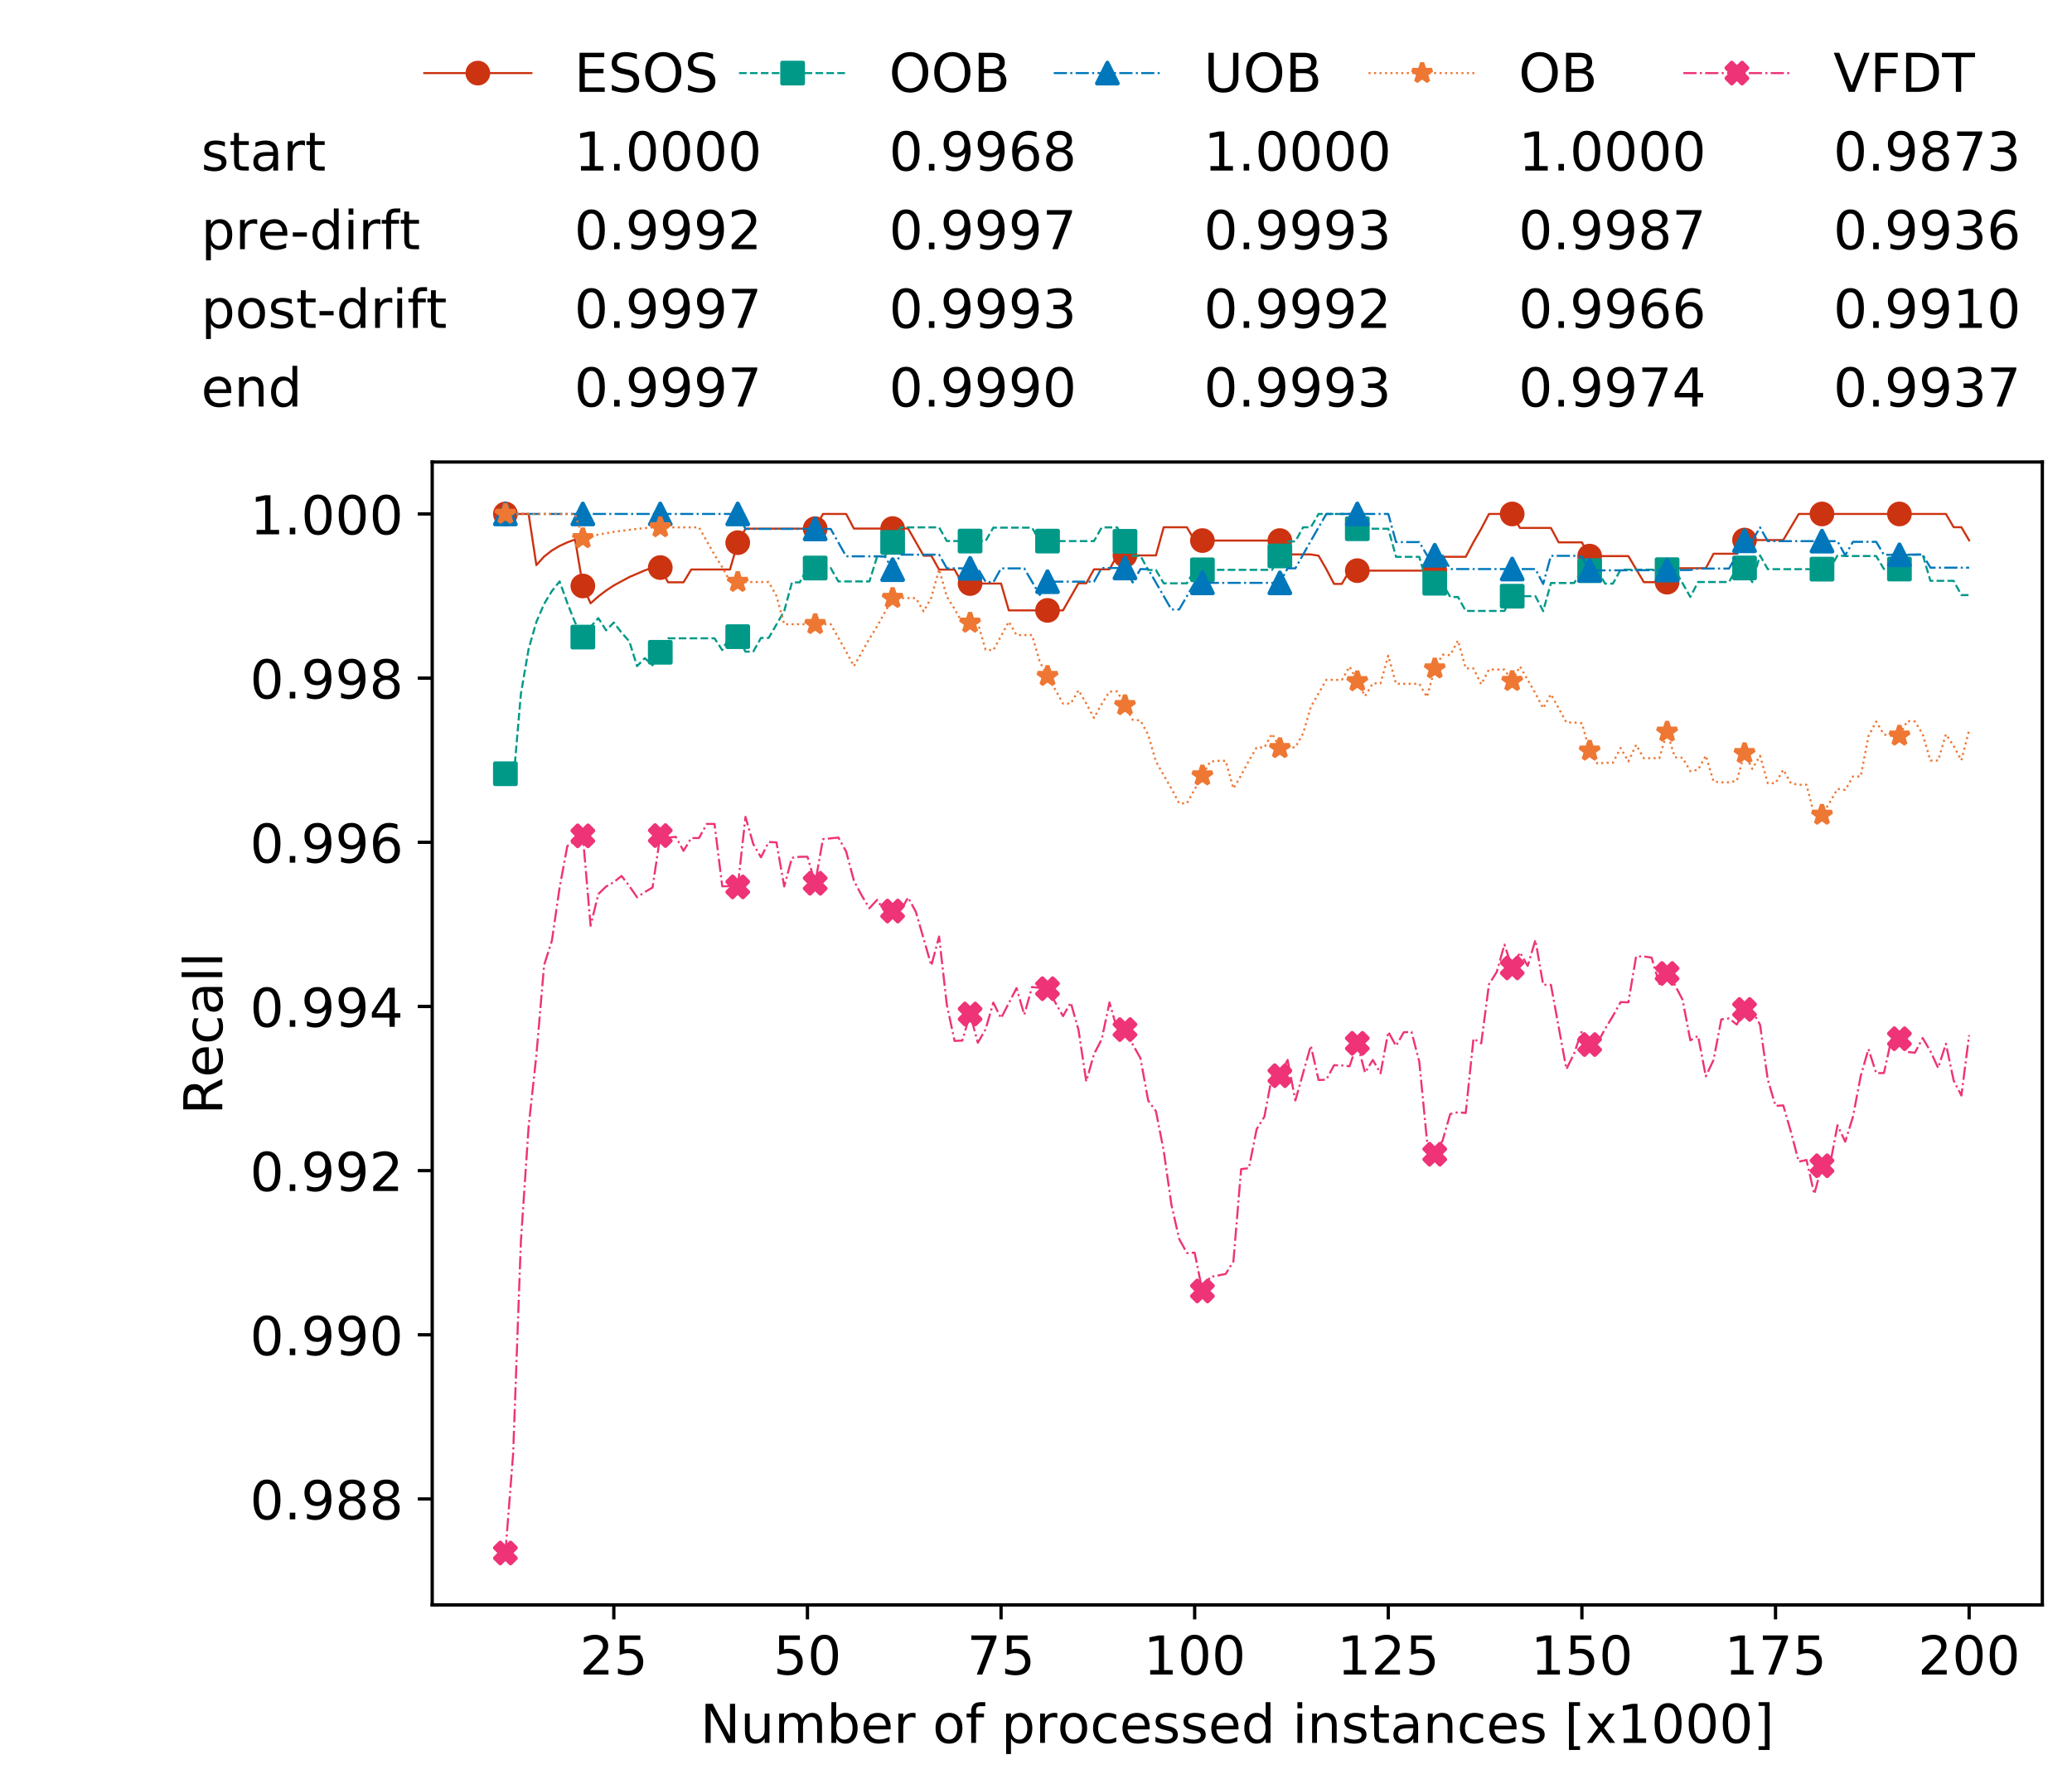 <?xml version="1.0" encoding="utf-8" standalone="no"?>
<!DOCTYPE svg PUBLIC "-//W3C//DTD SVG 1.1//EN"
  "http://www.w3.org/Graphics/SVG/1.1/DTD/svg11.dtd">
<!-- Created with matplotlib (https://matplotlib.org/) -->
<svg height="432.615pt" version="1.1" viewBox="0 0 502.65 432.615" width="502.65pt" xmlns="http://www.w3.org/2000/svg" xmlns:xlink="http://www.w3.org/1999/xlink">
 <defs>
  <style type="text/css">
*{stroke-linecap:butt;stroke-linejoin:round;white-space:pre;}
  </style>
 </defs>
 <g id="figure_1">
  <g id="patch_1">
   <path d="M 0 432.615 
L 502.65 432.615 
L 502.65 0 
L 0 0 
z
" style="fill:#ffffff;"/>
  </g>
  <g id="axes_1">
   <g id="patch_2">
    <path d="M 104.85 389.252 
L 495.45 389.252 
L 495.45 112.052 
L 104.85 112.052 
z
" style="fill:#ffffff;"/>
   </g>
   <g id="matplotlib.axis_1">
    <g id="xtick_1">
     <g id="line2d_1">
      <defs>
       <path d="M 0 0 
L 0 3.5 
" id="mb59670439b" style="stroke:#000000;stroke-width:0.8;"/>
      </defs>
      <g>
       <use style="stroke:#000000;stroke-width:0.8;" x="148.908" xlink:href="#mb59670439b" y="389.252"/>
      </g>
     </g>
     <g id="text_1">
      <!-- 25 -->
      <defs>
       <path d="M 19.188 8.297 
L 53.609 8.297 
L 53.609 0 
L 7.328 0 
L 7.328 8.297 
Q 12.938 14.109 22.625 23.891 
Q 32.328 33.688 34.812 36.531 
Q 39.547 41.844 41.422 45.531 
Q 43.312 49.219 43.312 52.781 
Q 43.312 58.594 39.234 62.25 
Q 35.156 65.922 28.609 65.922 
Q 23.969 65.922 18.812 64.312 
Q 13.672 62.703 7.812 59.422 
L 7.812 69.391 
Q 13.766 71.781 18.938 73 
Q 24.125 74.219 28.422 74.219 
Q 39.75 74.219 46.484 68.547 
Q 53.219 62.891 53.219 53.422 
Q 53.219 48.922 51.531 44.891 
Q 49.859 40.875 45.406 35.406 
Q 44.188 33.984 37.641 27.219 
Q 31.109 20.453 19.188 8.297 
z
" id="DejaVuSans-50"/>
       <path d="M 10.797 72.906 
L 49.516 72.906 
L 49.516 64.594 
L 19.828 64.594 
L 19.828 46.734 
Q 21.969 47.469 24.109 47.828 
Q 26.266 48.188 28.422 48.188 
Q 40.625 48.188 47.75 41.5 
Q 54.891 34.812 54.891 23.391 
Q 54.891 11.625 47.562 5.094 
Q 40.234 -1.422 26.906 -1.422 
Q 22.312 -1.422 17.547 -0.641 
Q 12.797 0.141 7.719 1.703 
L 7.719 11.625 
Q 12.109 9.234 16.797 8.062 
Q 21.484 6.891 26.703 6.891 
Q 35.156 6.891 40.078 11.328 
Q 45.016 15.766 45.016 23.391 
Q 45.016 31 40.078 35.438 
Q 35.156 39.891 26.703 39.891 
Q 22.75 39.891 18.812 39.016 
Q 14.891 38.141 10.797 36.281 
z
" id="DejaVuSans-53"/>
      </defs>
      <g transform="translate(140.636 406.13)scale(0.13 -0.13)">
       <use xlink:href="#DejaVuSans-50"/>
       <use x="63.623" xlink:href="#DejaVuSans-53"/>
      </g>
     </g>
    </g>
    <g id="xtick_2">
     <g id="line2d_2">
      <g>
       <use style="stroke:#000000;stroke-width:0.8;" x="195.877" xlink:href="#mb59670439b" y="389.252"/>
      </g>
     </g>
     <g id="text_2">
      <!-- 50 -->
      <defs>
       <path d="M 31.781 66.406 
Q 24.172 66.406 20.328 58.906 
Q 16.5 51.422 16.5 36.375 
Q 16.5 21.391 20.328 13.891 
Q 24.172 6.391 31.781 6.391 
Q 39.453 6.391 43.281 13.891 
Q 47.125 21.391 47.125 36.375 
Q 47.125 51.422 43.281 58.906 
Q 39.453 66.406 31.781 66.406 
z
M 31.781 74.219 
Q 44.047 74.219 50.516 64.516 
Q 56.984 54.828 56.984 36.375 
Q 56.984 17.969 50.516 8.266 
Q 44.047 -1.422 31.781 -1.422 
Q 19.531 -1.422 13.062 8.266 
Q 6.594 17.969 6.594 36.375 
Q 6.594 54.828 13.062 64.516 
Q 19.531 74.219 31.781 74.219 
z
" id="DejaVuSans-48"/>
      </defs>
      <g transform="translate(187.606 406.13)scale(0.13 -0.13)">
       <use xlink:href="#DejaVuSans-53"/>
       <use x="63.623" xlink:href="#DejaVuSans-48"/>
      </g>
     </g>
    </g>
    <g id="xtick_3">
     <g id="line2d_3">
      <g>
       <use style="stroke:#000000;stroke-width:0.8;" x="242.847" xlink:href="#mb59670439b" y="389.252"/>
      </g>
     </g>
     <g id="text_3">
      <!-- 75 -->
      <defs>
       <path d="M 8.203 72.906 
L 55.078 72.906 
L 55.078 68.703 
L 28.609 0 
L 18.312 0 
L 43.219 64.594 
L 8.203 64.594 
z
" id="DejaVuSans-55"/>
      </defs>
      <g transform="translate(234.576 406.13)scale(0.13 -0.13)">
       <use xlink:href="#DejaVuSans-55"/>
       <use x="63.623" xlink:href="#DejaVuSans-53"/>
      </g>
     </g>
    </g>
    <g id="xtick_4">
     <g id="line2d_4">
      <g>
       <use style="stroke:#000000;stroke-width:0.8;" x="289.817" xlink:href="#mb59670439b" y="389.252"/>
      </g>
     </g>
     <g id="text_4">
      <!-- 100 -->
      <defs>
       <path d="M 12.406 8.297 
L 28.516 8.297 
L 28.516 63.922 
L 10.984 60.406 
L 10.984 69.391 
L 28.422 72.906 
L 38.281 72.906 
L 38.281 8.297 
L 54.391 8.297 
L 54.391 0 
L 12.406 0 
z
" id="DejaVuSans-49"/>
      </defs>
      <g transform="translate(277.41 406.13)scale(0.13 -0.13)">
       <use xlink:href="#DejaVuSans-49"/>
       <use x="63.623" xlink:href="#DejaVuSans-48"/>
       <use x="127.246" xlink:href="#DejaVuSans-48"/>
      </g>
     </g>
    </g>
    <g id="xtick_5">
     <g id="line2d_5">
      <g>
       <use style="stroke:#000000;stroke-width:0.8;" x="336.786" xlink:href="#mb59670439b" y="389.252"/>
      </g>
     </g>
     <g id="text_5">
      <!-- 125 -->
      <g transform="translate(324.379 406.13)scale(0.13 -0.13)">
       <use xlink:href="#DejaVuSans-49"/>
       <use x="63.623" xlink:href="#DejaVuSans-50"/>
       <use x="127.246" xlink:href="#DejaVuSans-53"/>
      </g>
     </g>
    </g>
    <g id="xtick_6">
     <g id="line2d_6">
      <g>
       <use style="stroke:#000000;stroke-width:0.8;" x="383.756" xlink:href="#mb59670439b" y="389.252"/>
      </g>
     </g>
     <g id="text_6">
      <!-- 150 -->
      <g transform="translate(371.349 406.13)scale(0.13 -0.13)">
       <use xlink:href="#DejaVuSans-49"/>
       <use x="63.623" xlink:href="#DejaVuSans-53"/>
       <use x="127.246" xlink:href="#DejaVuSans-48"/>
      </g>
     </g>
    </g>
    <g id="xtick_7">
     <g id="line2d_7">
      <g>
       <use style="stroke:#000000;stroke-width:0.8;" x="430.726" xlink:href="#mb59670439b" y="389.252"/>
      </g>
     </g>
     <g id="text_7">
      <!-- 175 -->
      <g transform="translate(418.319 406.13)scale(0.13 -0.13)">
       <use xlink:href="#DejaVuSans-49"/>
       <use x="63.623" xlink:href="#DejaVuSans-55"/>
       <use x="127.246" xlink:href="#DejaVuSans-53"/>
      </g>
     </g>
    </g>
    <g id="xtick_8">
     <g id="line2d_8">
      <g>
       <use style="stroke:#000000;stroke-width:0.8;" x="477.695" xlink:href="#mb59670439b" y="389.252"/>
      </g>
     </g>
     <g id="text_8">
      <!-- 200 -->
      <g transform="translate(465.289 406.13)scale(0.13 -0.13)">
       <use xlink:href="#DejaVuSans-50"/>
       <use x="63.623" xlink:href="#DejaVuSans-48"/>
       <use x="127.246" xlink:href="#DejaVuSans-48"/>
      </g>
     </g>
    </g>
    <g id="text_9">
     <!-- Number of processed instances [x1000] -->
     <defs>
      <path d="M 9.812 72.906 
L 23.094 72.906 
L 55.422 11.922 
L 55.422 72.906 
L 64.984 72.906 
L 64.984 0 
L 51.703 0 
L 19.391 60.984 
L 19.391 0 
L 9.812 0 
z
" id="DejaVuSans-78"/>
      <path d="M 8.5 21.578 
L 8.5 54.688 
L 17.484 54.688 
L 17.484 21.922 
Q 17.484 14.156 20.5 10.266 
Q 23.531 6.391 29.594 6.391 
Q 36.859 6.391 41.078 11.031 
Q 45.312 15.672 45.312 23.688 
L 45.312 54.688 
L 54.297 54.688 
L 54.297 0 
L 45.312 0 
L 45.312 8.406 
Q 42.047 3.422 37.719 1 
Q 33.406 -1.422 27.688 -1.422 
Q 18.266 -1.422 13.375 4.438 
Q 8.5 10.297 8.5 21.578 
z
M 31.109 56 
z
" id="DejaVuSans-117"/>
      <path d="M 52 44.188 
Q 55.375 50.25 60.062 53.125 
Q 64.75 56 71.094 56 
Q 79.641 56 84.281 50.016 
Q 88.922 44.047 88.922 33.016 
L 88.922 0 
L 79.891 0 
L 79.891 32.719 
Q 79.891 40.578 77.094 44.375 
Q 74.312 48.188 68.609 48.188 
Q 61.625 48.188 57.562 43.547 
Q 53.516 38.922 53.516 30.906 
L 53.516 0 
L 44.484 0 
L 44.484 32.719 
Q 44.484 40.625 41.703 44.406 
Q 38.922 48.188 33.109 48.188 
Q 26.219 48.188 22.156 43.531 
Q 18.109 38.875 18.109 30.906 
L 18.109 0 
L 9.078 0 
L 9.078 54.688 
L 18.109 54.688 
L 18.109 46.188 
Q 21.188 51.219 25.484 53.609 
Q 29.781 56 35.688 56 
Q 41.656 56 45.828 52.969 
Q 50 49.953 52 44.188 
z
" id="DejaVuSans-109"/>
      <path d="M 48.688 27.297 
Q 48.688 37.203 44.609 42.844 
Q 40.531 48.484 33.406 48.484 
Q 26.266 48.484 22.188 42.844 
Q 18.109 37.203 18.109 27.297 
Q 18.109 17.391 22.188 11.75 
Q 26.266 6.109 33.406 6.109 
Q 40.531 6.109 44.609 11.75 
Q 48.688 17.391 48.688 27.297 
z
M 18.109 46.391 
Q 20.953 51.266 25.266 53.625 
Q 29.594 56 35.594 56 
Q 45.562 56 51.781 48.094 
Q 58.016 40.188 58.016 27.297 
Q 58.016 14.406 51.781 6.484 
Q 45.562 -1.422 35.594 -1.422 
Q 29.594 -1.422 25.266 0.953 
Q 20.953 3.328 18.109 8.203 
L 18.109 0 
L 9.078 0 
L 9.078 75.984 
L 18.109 75.984 
z
" id="DejaVuSans-98"/>
      <path d="M 56.203 29.594 
L 56.203 25.203 
L 14.891 25.203 
Q 15.484 15.922 20.484 11.062 
Q 25.484 6.203 34.422 6.203 
Q 39.594 6.203 44.453 7.469 
Q 49.312 8.734 54.109 11.281 
L 54.109 2.781 
Q 49.266 0.734 44.188 -0.344 
Q 39.109 -1.422 33.891 -1.422 
Q 20.797 -1.422 13.156 6.188 
Q 5.516 13.812 5.516 26.812 
Q 5.516 40.234 12.766 48.109 
Q 20.016 56 32.328 56 
Q 43.359 56 49.781 48.891 
Q 56.203 41.797 56.203 29.594 
z
M 47.219 32.234 
Q 47.125 39.594 43.094 43.984 
Q 39.062 48.391 32.422 48.391 
Q 24.906 48.391 20.391 44.141 
Q 15.875 39.891 15.188 32.172 
z
" id="DejaVuSans-101"/>
      <path d="M 41.109 46.297 
Q 39.594 47.172 37.812 47.578 
Q 36.031 48 33.891 48 
Q 26.266 48 22.188 43.047 
Q 18.109 38.094 18.109 28.812 
L 18.109 0 
L 9.078 0 
L 9.078 54.688 
L 18.109 54.688 
L 18.109 46.188 
Q 20.953 51.172 25.484 53.578 
Q 30.031 56 36.531 56 
Q 37.453 56 38.578 55.875 
Q 39.703 55.766 41.062 55.516 
z
" id="DejaVuSans-114"/>
      <path id="DejaVuSans-32"/>
      <path d="M 30.609 48.391 
Q 23.391 48.391 19.188 42.75 
Q 14.984 37.109 14.984 27.297 
Q 14.984 17.484 19.156 11.844 
Q 23.344 6.203 30.609 6.203 
Q 37.797 6.203 41.984 11.859 
Q 46.188 17.531 46.188 27.297 
Q 46.188 37.016 41.984 42.703 
Q 37.797 48.391 30.609 48.391 
z
M 30.609 56 
Q 42.328 56 49.016 48.375 
Q 55.719 40.766 55.719 27.297 
Q 55.719 13.875 49.016 6.219 
Q 42.328 -1.422 30.609 -1.422 
Q 18.844 -1.422 12.172 6.219 
Q 5.516 13.875 5.516 27.297 
Q 5.516 40.766 12.172 48.375 
Q 18.844 56 30.609 56 
z
" id="DejaVuSans-111"/>
      <path d="M 37.109 75.984 
L 37.109 68.5 
L 28.516 68.5 
Q 23.688 68.5 21.797 66.547 
Q 19.922 64.594 19.922 59.516 
L 19.922 54.688 
L 34.719 54.688 
L 34.719 47.703 
L 19.922 47.703 
L 19.922 0 
L 10.891 0 
L 10.891 47.703 
L 2.297 47.703 
L 2.297 54.688 
L 10.891 54.688 
L 10.891 58.5 
Q 10.891 67.625 15.141 71.797 
Q 19.391 75.984 28.609 75.984 
z
" id="DejaVuSans-102"/>
      <path d="M 18.109 8.203 
L 18.109 -20.797 
L 9.078 -20.797 
L 9.078 54.688 
L 18.109 54.688 
L 18.109 46.391 
Q 20.953 51.266 25.266 53.625 
Q 29.594 56 35.594 56 
Q 45.562 56 51.781 48.094 
Q 58.016 40.188 58.016 27.297 
Q 58.016 14.406 51.781 6.484 
Q 45.562 -1.422 35.594 -1.422 
Q 29.594 -1.422 25.266 0.953 
Q 20.953 3.328 18.109 8.203 
z
M 48.688 27.297 
Q 48.688 37.203 44.609 42.844 
Q 40.531 48.484 33.406 48.484 
Q 26.266 48.484 22.188 42.844 
Q 18.109 37.203 18.109 27.297 
Q 18.109 17.391 22.188 11.75 
Q 26.266 6.109 33.406 6.109 
Q 40.531 6.109 44.609 11.75 
Q 48.688 17.391 48.688 27.297 
z
" id="DejaVuSans-112"/>
      <path d="M 48.781 52.594 
L 48.781 44.188 
Q 44.969 46.297 41.141 47.344 
Q 37.312 48.391 33.406 48.391 
Q 24.656 48.391 19.812 42.844 
Q 14.984 37.312 14.984 27.297 
Q 14.984 17.281 19.812 11.734 
Q 24.656 6.203 33.406 6.203 
Q 37.312 6.203 41.141 7.25 
Q 44.969 8.297 48.781 10.406 
L 48.781 2.094 
Q 45.016 0.344 40.984 -0.531 
Q 36.969 -1.422 32.422 -1.422 
Q 20.062 -1.422 12.781 6.344 
Q 5.516 14.109 5.516 27.297 
Q 5.516 40.672 12.859 48.328 
Q 20.219 56 33.016 56 
Q 37.156 56 41.109 55.141 
Q 45.062 54.297 48.781 52.594 
z
" id="DejaVuSans-99"/>
      <path d="M 44.281 53.078 
L 44.281 44.578 
Q 40.484 46.531 36.375 47.5 
Q 32.281 48.484 27.875 48.484 
Q 21.188 48.484 17.844 46.438 
Q 14.5 44.391 14.5 40.281 
Q 14.5 37.156 16.891 35.375 
Q 19.281 33.594 26.516 31.984 
L 29.594 31.297 
Q 39.156 29.25 43.188 25.516 
Q 47.219 21.781 47.219 15.094 
Q 47.219 7.469 41.188 3.016 
Q 35.156 -1.422 24.609 -1.422 
Q 20.219 -1.422 15.453 -0.562 
Q 10.688 0.297 5.422 2 
L 5.422 11.281 
Q 10.406 8.688 15.234 7.391 
Q 20.062 6.109 24.812 6.109 
Q 31.156 6.109 34.562 8.281 
Q 37.984 10.453 37.984 14.406 
Q 37.984 18.062 35.516 20.016 
Q 33.062 21.969 24.703 23.781 
L 21.578 24.516 
Q 13.234 26.266 9.516 29.906 
Q 5.812 33.547 5.812 39.891 
Q 5.812 47.609 11.281 51.797 
Q 16.75 56 26.812 56 
Q 31.781 56 36.172 55.266 
Q 40.578 54.547 44.281 53.078 
z
" id="DejaVuSans-115"/>
      <path d="M 45.406 46.391 
L 45.406 75.984 
L 54.391 75.984 
L 54.391 0 
L 45.406 0 
L 45.406 8.203 
Q 42.578 3.328 38.25 0.953 
Q 33.938 -1.422 27.875 -1.422 
Q 17.969 -1.422 11.734 6.484 
Q 5.516 14.406 5.516 27.297 
Q 5.516 40.188 11.734 48.094 
Q 17.969 56 27.875 56 
Q 33.938 56 38.25 53.625 
Q 42.578 51.266 45.406 46.391 
z
M 14.797 27.297 
Q 14.797 17.391 18.875 11.75 
Q 22.953 6.109 30.078 6.109 
Q 37.203 6.109 41.297 11.75 
Q 45.406 17.391 45.406 27.297 
Q 45.406 37.203 41.297 42.844 
Q 37.203 48.484 30.078 48.484 
Q 22.953 48.484 18.875 42.844 
Q 14.797 37.203 14.797 27.297 
z
" id="DejaVuSans-100"/>
      <path d="M 9.422 54.688 
L 18.406 54.688 
L 18.406 0 
L 9.422 0 
z
M 9.422 75.984 
L 18.406 75.984 
L 18.406 64.594 
L 9.422 64.594 
z
" id="DejaVuSans-105"/>
      <path d="M 54.891 33.016 
L 54.891 0 
L 45.906 0 
L 45.906 32.719 
Q 45.906 40.484 42.875 44.328 
Q 39.844 48.188 33.797 48.188 
Q 26.516 48.188 22.312 43.547 
Q 18.109 38.922 18.109 30.906 
L 18.109 0 
L 9.078 0 
L 9.078 54.688 
L 18.109 54.688 
L 18.109 46.188 
Q 21.344 51.125 25.703 53.562 
Q 30.078 56 35.797 56 
Q 45.219 56 50.047 50.172 
Q 54.891 44.344 54.891 33.016 
z
" id="DejaVuSans-110"/>
      <path d="M 18.312 70.219 
L 18.312 54.688 
L 36.812 54.688 
L 36.812 47.703 
L 18.312 47.703 
L 18.312 18.016 
Q 18.312 11.328 20.141 9.422 
Q 21.969 7.516 27.594 7.516 
L 36.812 7.516 
L 36.812 0 
L 27.594 0 
Q 17.188 0 13.234 3.875 
Q 9.281 7.766 9.281 18.016 
L 9.281 47.703 
L 2.688 47.703 
L 2.688 54.688 
L 9.281 54.688 
L 9.281 70.219 
z
" id="DejaVuSans-116"/>
      <path d="M 34.281 27.484 
Q 23.391 27.484 19.188 25 
Q 14.984 22.516 14.984 16.5 
Q 14.984 11.719 18.141 8.906 
Q 21.297 6.109 26.703 6.109 
Q 34.188 6.109 38.703 11.406 
Q 43.219 16.703 43.219 25.484 
L 43.219 27.484 
z
M 52.203 31.203 
L 52.203 0 
L 43.219 0 
L 43.219 8.297 
Q 40.141 3.328 35.547 0.953 
Q 30.953 -1.422 24.312 -1.422 
Q 15.922 -1.422 10.953 3.297 
Q 6 8.016 6 15.922 
Q 6 25.141 12.172 29.828 
Q 18.359 34.516 30.609 34.516 
L 43.219 34.516 
L 43.219 35.406 
Q 43.219 41.609 39.141 45 
Q 35.062 48.391 27.688 48.391 
Q 23 48.391 18.547 47.266 
Q 14.109 46.141 10.016 43.891 
L 10.016 52.203 
Q 14.938 54.109 19.578 55.047 
Q 24.219 56 28.609 56 
Q 40.484 56 46.344 49.844 
Q 52.203 43.703 52.203 31.203 
z
" id="DejaVuSans-97"/>
      <path d="M 8.594 75.984 
L 29.297 75.984 
L 29.297 69 
L 17.578 69 
L 17.578 -6.203 
L 29.297 -6.203 
L 29.297 -13.188 
L 8.594 -13.188 
z
" id="DejaVuSans-91"/>
      <path d="M 54.891 54.688 
L 35.109 28.078 
L 55.906 0 
L 45.312 0 
L 29.391 21.484 
L 13.484 0 
L 2.875 0 
L 24.125 28.609 
L 4.688 54.688 
L 15.281 54.688 
L 29.781 35.203 
L 44.281 54.688 
z
" id="DejaVuSans-120"/>
      <path d="M 30.422 75.984 
L 30.422 -13.188 
L 9.719 -13.188 
L 9.719 -6.203 
L 21.391 -6.203 
L 21.391 69 
L 9.719 69 
L 9.719 75.984 
z
" id="DejaVuSans-93"/>
     </defs>
     <g transform="translate(169.881 422.711)scale(0.13 -0.13)">
      <use xlink:href="#DejaVuSans-78"/>
      <use x="74.805" xlink:href="#DejaVuSans-117"/>
      <use x="138.184" xlink:href="#DejaVuSans-109"/>
      <use x="235.596" xlink:href="#DejaVuSans-98"/>
      <use x="299.072" xlink:href="#DejaVuSans-101"/>
      <use x="360.596" xlink:href="#DejaVuSans-114"/>
      <use x="401.709" xlink:href="#DejaVuSans-32"/>
      <use x="433.496" xlink:href="#DejaVuSans-111"/>
      <use x="494.678" xlink:href="#DejaVuSans-102"/>
      <use x="529.883" xlink:href="#DejaVuSans-32"/>
      <use x="561.67" xlink:href="#DejaVuSans-112"/>
      <use x="625.146" xlink:href="#DejaVuSans-114"/>
      <use x="666.229" xlink:href="#DejaVuSans-111"/>
      <use x="727.41" xlink:href="#DejaVuSans-99"/>
      <use x="782.391" xlink:href="#DejaVuSans-101"/>
      <use x="843.914" xlink:href="#DejaVuSans-115"/>
      <use x="896.014" xlink:href="#DejaVuSans-115"/>
      <use x="948.113" xlink:href="#DejaVuSans-101"/>
      <use x="1009.637" xlink:href="#DejaVuSans-100"/>
      <use x="1073.113" xlink:href="#DejaVuSans-32"/>
      <use x="1104.9" xlink:href="#DejaVuSans-105"/>
      <use x="1132.684" xlink:href="#DejaVuSans-110"/>
      <use x="1196.062" xlink:href="#DejaVuSans-115"/>
      <use x="1248.162" xlink:href="#DejaVuSans-116"/>
      <use x="1287.371" xlink:href="#DejaVuSans-97"/>
      <use x="1348.65" xlink:href="#DejaVuSans-110"/>
      <use x="1412.029" xlink:href="#DejaVuSans-99"/>
      <use x="1467.01" xlink:href="#DejaVuSans-101"/>
      <use x="1528.533" xlink:href="#DejaVuSans-115"/>
      <use x="1580.633" xlink:href="#DejaVuSans-32"/>
      <use x="1612.42" xlink:href="#DejaVuSans-91"/>
      <use x="1651.434" xlink:href="#DejaVuSans-120"/>
      <use x="1710.613" xlink:href="#DejaVuSans-49"/>
      <use x="1774.236" xlink:href="#DejaVuSans-48"/>
      <use x="1837.859" xlink:href="#DejaVuSans-48"/>
      <use x="1901.482" xlink:href="#DejaVuSans-48"/>
      <use x="1965.105" xlink:href="#DejaVuSans-93"/>
     </g>
    </g>
   </g>
   <g id="matplotlib.axis_2">
    <g id="ytick_1">
     <g id="line2d_9">
      <defs>
       <path d="M 0 0 
L -3.5 0 
" id="mc61fbf083b" style="stroke:#000000;stroke-width:0.8;"/>
      </defs>
      <g>
       <use style="stroke:#000000;stroke-width:0.8;" x="104.85" xlink:href="#mc61fbf083b" y="363.548"/>
      </g>
     </g>
     <g id="text_10">
      <!-- 0.988 -->
      <defs>
       <path d="M 10.688 12.406 
L 21 12.406 
L 21 0 
L 10.688 0 
z
" id="DejaVuSans-46"/>
       <path d="M 10.984 1.516 
L 10.984 10.5 
Q 14.703 8.734 18.5 7.812 
Q 22.312 6.891 25.984 6.891 
Q 35.75 6.891 40.891 13.453 
Q 46.047 20.016 46.781 33.406 
Q 43.953 29.203 39.594 26.953 
Q 35.25 24.703 29.984 24.703 
Q 19.047 24.703 12.672 31.312 
Q 6.297 37.938 6.297 49.422 
Q 6.297 60.641 12.938 67.422 
Q 19.578 74.219 30.609 74.219 
Q 43.266 74.219 49.922 64.516 
Q 56.594 54.828 56.594 36.375 
Q 56.594 19.141 48.406 8.859 
Q 40.234 -1.422 26.422 -1.422 
Q 22.703 -1.422 18.891 -0.688 
Q 15.094 0.047 10.984 1.516 
z
M 30.609 32.422 
Q 37.25 32.422 41.125 36.953 
Q 45.016 41.5 45.016 49.422 
Q 45.016 57.281 41.125 61.844 
Q 37.25 66.406 30.609 66.406 
Q 23.969 66.406 20.094 61.844 
Q 16.219 57.281 16.219 49.422 
Q 16.219 41.5 20.094 36.953 
Q 23.969 32.422 30.609 32.422 
z
" id="DejaVuSans-57"/>
       <path d="M 31.781 34.625 
Q 24.75 34.625 20.719 30.859 
Q 16.703 27.094 16.703 20.516 
Q 16.703 13.922 20.719 10.156 
Q 24.75 6.391 31.781 6.391 
Q 38.812 6.391 42.859 10.172 
Q 46.922 13.969 46.922 20.516 
Q 46.922 27.094 42.891 30.859 
Q 38.875 34.625 31.781 34.625 
z
M 21.922 38.812 
Q 15.578 40.375 12.031 44.719 
Q 8.5 49.078 8.5 55.328 
Q 8.5 64.062 14.719 69.141 
Q 20.953 74.219 31.781 74.219 
Q 42.672 74.219 48.875 69.141 
Q 55.078 64.062 55.078 55.328 
Q 55.078 49.078 51.531 44.719 
Q 48 40.375 41.703 38.812 
Q 48.828 37.156 52.797 32.312 
Q 56.781 27.484 56.781 20.516 
Q 56.781 9.906 50.312 4.234 
Q 43.844 -1.422 31.781 -1.422 
Q 19.734 -1.422 13.25 4.234 
Q 6.781 9.906 6.781 20.516 
Q 6.781 27.484 10.781 32.312 
Q 14.797 37.156 21.922 38.812 
z
M 18.312 54.391 
Q 18.312 48.734 21.844 45.562 
Q 25.391 42.391 31.781 42.391 
Q 38.141 42.391 41.719 45.562 
Q 45.312 48.734 45.312 54.391 
Q 45.312 60.062 41.719 63.234 
Q 38.141 66.406 31.781 66.406 
Q 25.391 66.406 21.844 63.234 
Q 18.312 60.062 18.312 54.391 
z
" id="DejaVuSans-56"/>
      </defs>
      <g transform="translate(60.633 368.487)scale(0.13 -0.13)">
       <use xlink:href="#DejaVuSans-48"/>
       <use x="63.623" xlink:href="#DejaVuSans-46"/>
       <use x="95.41" xlink:href="#DejaVuSans-57"/>
       <use x="159.033" xlink:href="#DejaVuSans-56"/>
       <use x="222.656" xlink:href="#DejaVuSans-56"/>
      </g>
     </g>
    </g>
    <g id="ytick_2">
     <g id="line2d_10">
      <g>
       <use style="stroke:#000000;stroke-width:0.8;" x="104.85" xlink:href="#mc61fbf083b" y="323.732"/>
      </g>
     </g>
     <g id="text_11">
      <!-- 0.990 -->
      <g transform="translate(60.633 328.671)scale(0.13 -0.13)">
       <use xlink:href="#DejaVuSans-48"/>
       <use x="63.623" xlink:href="#DejaVuSans-46"/>
       <use x="95.41" xlink:href="#DejaVuSans-57"/>
       <use x="159.033" xlink:href="#DejaVuSans-57"/>
       <use x="222.656" xlink:href="#DejaVuSans-48"/>
      </g>
     </g>
    </g>
    <g id="ytick_3">
     <g id="line2d_11">
      <g>
       <use style="stroke:#000000;stroke-width:0.8;" x="104.85" xlink:href="#mc61fbf083b" y="283.916"/>
      </g>
     </g>
     <g id="text_12">
      <!-- 0.992 -->
      <g transform="translate(60.633 288.855)scale(0.13 -0.13)">
       <use xlink:href="#DejaVuSans-48"/>
       <use x="63.623" xlink:href="#DejaVuSans-46"/>
       <use x="95.41" xlink:href="#DejaVuSans-57"/>
       <use x="159.033" xlink:href="#DejaVuSans-57"/>
       <use x="222.656" xlink:href="#DejaVuSans-50"/>
      </g>
     </g>
    </g>
    <g id="ytick_4">
     <g id="line2d_12">
      <g>
       <use style="stroke:#000000;stroke-width:0.8;" x="104.85" xlink:href="#mc61fbf083b" y="244.1"/>
      </g>
     </g>
     <g id="text_13">
      <!-- 0.994 -->
      <defs>
       <path d="M 37.797 64.312 
L 12.891 25.391 
L 37.797 25.391 
z
M 35.203 72.906 
L 47.609 72.906 
L 47.609 25.391 
L 58.016 25.391 
L 58.016 17.188 
L 47.609 17.188 
L 47.609 0 
L 37.797 0 
L 37.797 17.188 
L 4.891 17.188 
L 4.891 26.703 
z
" id="DejaVuSans-52"/>
      </defs>
      <g transform="translate(60.633 249.039)scale(0.13 -0.13)">
       <use xlink:href="#DejaVuSans-48"/>
       <use x="63.623" xlink:href="#DejaVuSans-46"/>
       <use x="95.41" xlink:href="#DejaVuSans-57"/>
       <use x="159.033" xlink:href="#DejaVuSans-57"/>
       <use x="222.656" xlink:href="#DejaVuSans-52"/>
      </g>
     </g>
    </g>
    <g id="ytick_5">
     <g id="line2d_13">
      <g>
       <use style="stroke:#000000;stroke-width:0.8;" x="104.85" xlink:href="#mc61fbf083b" y="204.284"/>
      </g>
     </g>
     <g id="text_14">
      <!-- 0.996 -->
      <defs>
       <path d="M 33.016 40.375 
Q 26.375 40.375 22.484 35.828 
Q 18.609 31.297 18.609 23.391 
Q 18.609 15.531 22.484 10.953 
Q 26.375 6.391 33.016 6.391 
Q 39.656 6.391 43.531 10.953 
Q 47.406 15.531 47.406 23.391 
Q 47.406 31.297 43.531 35.828 
Q 39.656 40.375 33.016 40.375 
z
M 52.594 71.297 
L 52.594 62.312 
Q 48.875 64.062 45.094 64.984 
Q 41.312 65.922 37.594 65.922 
Q 27.828 65.922 22.672 59.328 
Q 17.531 52.734 16.797 39.406 
Q 19.672 43.656 24.016 45.922 
Q 28.375 48.188 33.594 48.188 
Q 44.578 48.188 50.953 41.516 
Q 57.328 34.859 57.328 23.391 
Q 57.328 12.156 50.688 5.359 
Q 44.047 -1.422 33.016 -1.422 
Q 20.359 -1.422 13.672 8.266 
Q 6.984 17.969 6.984 36.375 
Q 6.984 53.656 15.188 63.938 
Q 23.391 74.219 37.203 74.219 
Q 40.922 74.219 44.703 73.484 
Q 48.484 72.75 52.594 71.297 
z
" id="DejaVuSans-54"/>
      </defs>
      <g transform="translate(60.633 209.223)scale(0.13 -0.13)">
       <use xlink:href="#DejaVuSans-48"/>
       <use x="63.623" xlink:href="#DejaVuSans-46"/>
       <use x="95.41" xlink:href="#DejaVuSans-57"/>
       <use x="159.033" xlink:href="#DejaVuSans-57"/>
       <use x="222.656" xlink:href="#DejaVuSans-54"/>
      </g>
     </g>
    </g>
    <g id="ytick_6">
     <g id="line2d_14">
      <g>
       <use style="stroke:#000000;stroke-width:0.8;" x="104.85" xlink:href="#mc61fbf083b" y="164.468"/>
      </g>
     </g>
     <g id="text_15">
      <!-- 0.998 -->
      <g transform="translate(60.633 169.407)scale(0.13 -0.13)">
       <use xlink:href="#DejaVuSans-48"/>
       <use x="63.623" xlink:href="#DejaVuSans-46"/>
       <use x="95.41" xlink:href="#DejaVuSans-57"/>
       <use x="159.033" xlink:href="#DejaVuSans-57"/>
       <use x="222.656" xlink:href="#DejaVuSans-56"/>
      </g>
     </g>
    </g>
    <g id="ytick_7">
     <g id="line2d_15">
      <g>
       <use style="stroke:#000000;stroke-width:0.8;" x="104.85" xlink:href="#mc61fbf083b" y="124.652"/>
      </g>
     </g>
     <g id="text_16">
      <!-- 1.000 -->
      <g transform="translate(60.633 129.591)scale(0.13 -0.13)">
       <use xlink:href="#DejaVuSans-49"/>
       <use x="63.623" xlink:href="#DejaVuSans-46"/>
       <use x="95.41" xlink:href="#DejaVuSans-48"/>
       <use x="159.033" xlink:href="#DejaVuSans-48"/>
       <use x="222.656" xlink:href="#DejaVuSans-48"/>
      </g>
     </g>
    </g>
    <g id="text_17">
     <!-- Recall -->
     <defs>
      <path d="M 44.391 34.188 
Q 47.562 33.109 50.562 29.594 
Q 53.562 26.078 56.594 19.922 
L 66.609 0 
L 56 0 
L 46.688 18.703 
Q 43.062 26.031 39.672 28.422 
Q 36.281 30.812 30.422 30.812 
L 19.672 30.812 
L 19.672 0 
L 9.812 0 
L 9.812 72.906 
L 32.078 72.906 
Q 44.578 72.906 50.734 67.672 
Q 56.891 62.453 56.891 51.906 
Q 56.891 45.016 53.688 40.469 
Q 50.484 35.938 44.391 34.188 
z
M 19.672 64.797 
L 19.672 38.922 
L 32.078 38.922 
Q 39.203 38.922 42.844 42.219 
Q 46.484 45.516 46.484 51.906 
Q 46.484 58.297 42.844 61.547 
Q 39.203 64.797 32.078 64.797 
z
" id="DejaVuSans-82"/>
      <path d="M 9.422 75.984 
L 18.406 75.984 
L 18.406 0 
L 9.422 0 
z
" id="DejaVuSans-108"/>
     </defs>
     <g transform="translate(53.93 270.333)rotate(-90)scale(0.13 -0.13)">
      <use xlink:href="#DejaVuSans-82"/>
      <use x="69.42" xlink:href="#DejaVuSans-101"/>
      <use x="130.943" xlink:href="#DejaVuSans-99"/>
      <use x="185.924" xlink:href="#DejaVuSans-97"/>
      <use x="247.203" xlink:href="#DejaVuSans-108"/>
      <use x="274.986" xlink:href="#DejaVuSans-108"/>
     </g>
    </g>
   </g>
   <g id="line2d_16"/>
   <g id="line2d_17"/>
   <g id="line2d_18"/>
   <g id="line2d_19"/>
   <g id="line2d_20"/>
   <g id="line2d_21">
    <path clip-path="url(#pffc0d64777)" d="M 122.605 124.652 
L 128.241 124.652 
L 130.12 137.056 
L 131.998 134.988 
L 133.877 133.512 
L 135.756 132.404 
L 137.635 131.543 
L 139.514 130.854 
L 141.392 142.119 
L 143.271 146.325 
L 145.15 144.658 
L 147.029 143.229 
L 148.908 141.991 
L 152.665 139.951 
L 156.423 138.34 
L 158.302 137.656 
L 160.18 137.656 
L 162.059 141.224 
L 165.817 141.224 
L 167.695 138.123 
L 177.089 138.123 
L 178.968 131.617 
L 180.847 128.22 
L 197.756 128.22 
L 199.635 124.652 
L 205.271 124.652 
L 207.15 128.194 
L 220.302 128.194 
L 224.059 134.777 
L 225.938 134.777 
L 227.817 138.152 
L 231.574 138.152 
L 233.453 141.526 
L 242.847 141.526 
L 244.726 148.038 
L 257.877 148.038 
L 261.635 141.455 
L 263.514 141.455 
L 265.392 138.081 
L 269.15 138.081 
L 271.029 134.706 
L 280.423 134.706 
L 282.302 127.884 
L 287.938 127.884 
L 289.817 131.105 
L 310.483 131.105 
L 312.362 134.468 
L 317.998 134.468 
L 319.877 134.778 
L 321.756 138.042 
L 323.635 141.623 
L 325.514 141.623 
L 327.392 138.401 
L 348.059 138.401 
L 349.938 135.038 
L 355.574 135.038 
L 357.453 131.496 
L 359.332 128.232 
L 361.211 124.652 
L 366.847 124.652 
L 368.726 128.038 
L 376.241 128.038 
L 378.12 131.542 
L 383.756 131.542 
L 385.635 134.872 
L 395.029 134.872 
L 398.786 141.196 
L 404.423 141.196 
L 406.302 137.81 
L 413.817 137.81 
L 415.695 134.305 
L 421.332 134.305 
L 423.211 130.976 
L 432.605 130.976 
L 436.362 124.652 
L 472.059 124.652 
L 473.938 127.863 
L 475.817 127.863 
L 477.695 131.063 
L 477.695 131.063 
" style="fill:none;stroke:#cc3311;stroke-linecap:square;stroke-width:0.5;"/>
    <defs>
     <path d="M 0 2.5 
C 0.663 2.5 1.299 2.237 1.768 1.768 
C 2.237 1.299 2.5 0.663 2.5 0 
C 2.5 -0.663 2.237 -1.299 1.768 -1.768 
C 1.299 -2.237 0.663 -2.5 0 -2.5 
C -0.663 -2.5 -1.299 -2.237 -1.768 -1.768 
C -2.237 -1.299 -2.5 -0.663 -2.5 0 
C -2.5 0.663 -2.237 1.299 -1.768 1.768 
C -1.299 2.237 -0.663 2.5 0 2.5 
z
" id="m88dc116396" style="stroke:#cc3311;"/>
    </defs>
    <g clip-path="url(#pffc0d64777)">
     <use style="fill:#cc3311;stroke:#cc3311;" x="122.605" xlink:href="#m88dc116396" y="124.652"/>
     <use style="fill:#cc3311;stroke:#cc3311;" x="141.392" xlink:href="#m88dc116396" y="142.119"/>
     <use style="fill:#cc3311;stroke:#cc3311;" x="160.18" xlink:href="#m88dc116396" y="137.656"/>
     <use style="fill:#cc3311;stroke:#cc3311;" x="178.968" xlink:href="#m88dc116396" y="131.617"/>
     <use style="fill:#cc3311;stroke:#cc3311;" x="197.756" xlink:href="#m88dc116396" y="128.22"/>
     <use style="fill:#cc3311;stroke:#cc3311;" x="216.544" xlink:href="#m88dc116396" y="128.194"/>
     <use style="fill:#cc3311;stroke:#cc3311;" x="235.332" xlink:href="#m88dc116396" y="141.526"/>
     <use style="fill:#cc3311;stroke:#cc3311;" x="254.12" xlink:href="#m88dc116396" y="148.038"/>
     <use style="fill:#cc3311;stroke:#cc3311;" x="272.908" xlink:href="#m88dc116396" y="134.706"/>
     <use style="fill:#cc3311;stroke:#cc3311;" x="291.695" xlink:href="#m88dc116396" y="131.105"/>
     <use style="fill:#cc3311;stroke:#cc3311;" x="310.483" xlink:href="#m88dc116396" y="131.105"/>
     <use style="fill:#cc3311;stroke:#cc3311;" x="329.271" xlink:href="#m88dc116396" y="138.401"/>
     <use style="fill:#cc3311;stroke:#cc3311;" x="348.059" xlink:href="#m88dc116396" y="138.401"/>
     <use style="fill:#cc3311;stroke:#cc3311;" x="366.847" xlink:href="#m88dc116396" y="124.652"/>
     <use style="fill:#cc3311;stroke:#cc3311;" x="385.635" xlink:href="#m88dc116396" y="134.872"/>
     <use style="fill:#cc3311;stroke:#cc3311;" x="404.423" xlink:href="#m88dc116396" y="141.196"/>
     <use style="fill:#cc3311;stroke:#cc3311;" x="423.211" xlink:href="#m88dc116396" y="130.976"/>
     <use style="fill:#cc3311;stroke:#cc3311;" x="441.998" xlink:href="#m88dc116396" y="124.652"/>
     <use style="fill:#cc3311;stroke:#cc3311;" x="460.786" xlink:href="#m88dc116396" y="124.652"/>
    </g>
   </g>
   <g id="line2d_22"/>
   <g id="line2d_23"/>
   <g id="line2d_24"/>
   <g id="line2d_25"/>
   <g id="line2d_26">
    <path clip-path="url(#pffc0d64777)" d="M 122.605 187.652 
L 124.483 190.125 
L 126.362 168.3 
L 128.241 157.388 
L 130.12 150.841 
L 131.998 146.476 
L 133.877 143.358 
L 135.756 141.02 
L 137.635 146.268 
L 139.514 150.995 
L 141.392 154.515 
L 143.271 152.026 
L 145.15 149.921 
L 147.029 152.872 
L 148.908 150.99 
L 150.786 153.437 
L 152.665 155.546 
L 154.544 161.564 
L 156.423 159.621 
L 158.302 161.353 
L 160.18 158.203 
L 162.059 154.806 
L 173.332 154.806 
L 175.211 157.677 
L 177.089 154.232 
L 178.968 154.412 
L 180.847 158.045 
L 182.726 158.045 
L 184.605 154.716 
L 186.483 154.716 
L 190.241 148.209 
L 192.12 141.249 
L 193.998 141.249 
L 195.877 137.768 
L 201.514 137.768 
L 203.392 141.021 
L 210.908 141.021 
L 212.786 134.97 
L 214.665 134.97 
L 218.423 127.905 
L 227.817 127.905 
L 229.695 131.223 
L 239.089 131.223 
L 240.968 127.97 
L 250.362 127.97 
L 252.241 131.233 
L 265.392 131.233 
L 267.271 127.915 
L 271.029 127.915 
L 274.786 134.807 
L 276.665 134.807 
L 278.544 138.239 
L 280.423 138.239 
L 282.302 141.471 
L 287.938 141.471 
L 289.817 138.208 
L 308.605 138.208 
L 312.362 131.316 
L 314.241 131.316 
L 316.12 127.884 
L 317.998 127.884 
L 319.877 124.652 
L 327.392 124.652 
L 329.271 128.232 
L 336.786 128.232 
L 338.665 135.05 
L 344.302 135.05 
L 346.18 141.451 
L 349.938 141.451 
L 351.817 144.792 
L 353.695 144.792 
L 355.574 148.177 
L 364.968 148.177 
L 366.847 144.597 
L 372.483 144.597 
L 374.362 148.217 
L 376.241 141.399 
L 381.877 141.399 
L 383.756 138.406 
L 387.514 138.406 
L 389.392 141.551 
L 391.271 141.551 
L 393.15 138.165 
L 406.302 138.165 
L 410.059 144.779 
L 411.938 141.159 
L 419.453 141.159 
L 421.332 137.751 
L 423.211 137.751 
L 425.089 141.195 
L 426.968 134.71 
L 428.847 138.039 
L 443.877 138.039 
L 445.756 134.721 
L 447.635 134.858 
L 455.15 134.858 
L 457.029 138.008 
L 460.786 138.008 
L 462.665 134.563 
L 466.423 134.487 
L 468.302 140.868 
L 473.938 140.868 
L 475.817 144.336 
L 477.695 144.336 
L 477.695 144.336 
" style="fill:none;stroke:#009988;stroke-dasharray:1.85,0.8;stroke-dashoffset:0;stroke-width:0.5;"/>
    <defs>
     <path d="M -2.5 2.5 
L 2.5 2.5 
L 2.5 -2.5 
L -2.5 -2.5 
z
" id="m3c085ce684" style="stroke:#009988;stroke-linejoin:miter;"/>
    </defs>
    <g clip-path="url(#pffc0d64777)">
     <use style="fill:#009988;stroke:#009988;stroke-linejoin:miter;" x="122.605" xlink:href="#m3c085ce684" y="187.652"/>
     <use style="fill:#009988;stroke:#009988;stroke-linejoin:miter;" x="141.392" xlink:href="#m3c085ce684" y="154.515"/>
     <use style="fill:#009988;stroke:#009988;stroke-linejoin:miter;" x="160.18" xlink:href="#m3c085ce684" y="158.203"/>
     <use style="fill:#009988;stroke:#009988;stroke-linejoin:miter;" x="178.968" xlink:href="#m3c085ce684" y="154.412"/>
     <use style="fill:#009988;stroke:#009988;stroke-linejoin:miter;" x="197.756" xlink:href="#m3c085ce684" y="137.768"/>
     <use style="fill:#009988;stroke:#009988;stroke-linejoin:miter;" x="216.544" xlink:href="#m3c085ce684" y="131.538"/>
     <use style="fill:#009988;stroke:#009988;stroke-linejoin:miter;" x="235.332" xlink:href="#m3c085ce684" y="131.223"/>
     <use style="fill:#009988;stroke:#009988;stroke-linejoin:miter;" x="254.12" xlink:href="#m3c085ce684" y="131.233"/>
     <use style="fill:#009988;stroke:#009988;stroke-linejoin:miter;" x="272.908" xlink:href="#m3c085ce684" y="131.29"/>
     <use style="fill:#009988;stroke:#009988;stroke-linejoin:miter;" x="291.695" xlink:href="#m3c085ce684" y="138.208"/>
     <use style="fill:#009988;stroke:#009988;stroke-linejoin:miter;" x="310.483" xlink:href="#m3c085ce684" y="134.833"/>
     <use style="fill:#009988;stroke:#009988;stroke-linejoin:miter;" x="329.271" xlink:href="#m3c085ce684" y="128.232"/>
     <use style="fill:#009988;stroke:#009988;stroke-linejoin:miter;" x="348.059" xlink:href="#m3c085ce684" y="141.451"/>
     <use style="fill:#009988;stroke:#009988;stroke-linejoin:miter;" x="366.847" xlink:href="#m3c085ce684" y="144.597"/>
     <use style="fill:#009988;stroke:#009988;stroke-linejoin:miter;" x="385.635" xlink:href="#m3c085ce684" y="138.406"/>
     <use style="fill:#009988;stroke:#009988;stroke-linejoin:miter;" x="404.423" xlink:href="#m3c085ce684" y="138.165"/>
     <use style="fill:#009988;stroke:#009988;stroke-linejoin:miter;" x="423.211" xlink:href="#m3c085ce684" y="137.751"/>
     <use style="fill:#009988;stroke:#009988;stroke-linejoin:miter;" x="441.998" xlink:href="#m3c085ce684" y="138.039"/>
     <use style="fill:#009988;stroke:#009988;stroke-linejoin:miter;" x="460.786" xlink:href="#m3c085ce684" y="138.008"/>
    </g>
   </g>
   <g id="line2d_27"/>
   <g id="line2d_28"/>
   <g id="line2d_29"/>
   <g id="line2d_30"/>
   <g id="line2d_31">
    <path clip-path="url(#pffc0d64777)" d="M 122.605 124.652 
L 178.968 124.652 
L 180.847 128.285 
L 201.514 128.285 
L 205.271 134.923 
L 214.665 134.923 
L 216.544 138.155 
L 218.423 134.522 
L 227.817 134.522 
L 229.695 137.84 
L 237.211 137.84 
L 239.089 141.093 
L 240.968 141.238 
L 242.847 137.852 
L 248.483 137.852 
L 252.241 144.306 
L 254.12 141.074 
L 265.392 141.074 
L 267.271 137.756 
L 272.908 137.756 
L 274.786 141.273 
L 276.665 138.02 
L 278.544 138.056 
L 284.18 147.815 
L 286.059 147.815 
L 289.817 141.361 
L 310.483 141.361 
L 312.362 137.844 
L 314.241 137.844 
L 317.998 131.169 
L 321.756 124.652 
L 336.786 124.652 
L 338.665 131.47 
L 344.302 131.47 
L 346.18 134.67 
L 349.938 134.67 
L 351.817 138.011 
L 372.483 138.011 
L 374.362 141.63 
L 376.241 134.812 
L 381.877 134.812 
L 383.756 135.021 
L 385.635 138.35 
L 410.059 138.252 
L 411.938 137.896 
L 419.453 137.896 
L 423.211 131.158 
L 425.089 131.158 
L 426.968 127.915 
L 428.847 131.245 
L 445.756 131.245 
L 447.635 134.677 
L 449.514 131.413 
L 455.15 131.413 
L 457.029 134.563 
L 466.423 134.487 
L 468.302 137.678 
L 477.695 137.678 
L 477.695 137.678 
" style="fill:none;stroke:#0077bb;stroke-dasharray:3.2,0.8,0.5,0.8;stroke-dashoffset:0;stroke-width:0.5;"/>
    <defs>
     <path d="M 0 -2.5 
L -2.5 2.5 
L 2.5 2.5 
z
" id="m9fbb232a91" style="stroke:#0077bb;stroke-linejoin:miter;"/>
    </defs>
    <g clip-path="url(#pffc0d64777)">
     <use style="fill:#0077bb;stroke:#0077bb;stroke-linejoin:miter;" x="122.605" xlink:href="#m9fbb232a91" y="124.652"/>
     <use style="fill:#0077bb;stroke:#0077bb;stroke-linejoin:miter;" x="141.392" xlink:href="#m9fbb232a91" y="124.652"/>
     <use style="fill:#0077bb;stroke:#0077bb;stroke-linejoin:miter;" x="160.18" xlink:href="#m9fbb232a91" y="124.652"/>
     <use style="fill:#0077bb;stroke:#0077bb;stroke-linejoin:miter;" x="178.968" xlink:href="#m9fbb232a91" y="124.652"/>
     <use style="fill:#0077bb;stroke:#0077bb;stroke-linejoin:miter;" x="197.756" xlink:href="#m9fbb232a91" y="128.285"/>
     <use style="fill:#0077bb;stroke:#0077bb;stroke-linejoin:miter;" x="216.544" xlink:href="#m9fbb232a91" y="138.155"/>
     <use style="fill:#0077bb;stroke:#0077bb;stroke-linejoin:miter;" x="235.332" xlink:href="#m9fbb232a91" y="137.84"/>
     <use style="fill:#0077bb;stroke:#0077bb;stroke-linejoin:miter;" x="254.12" xlink:href="#m9fbb232a91" y="141.074"/>
     <use style="fill:#0077bb;stroke:#0077bb;stroke-linejoin:miter;" x="272.908" xlink:href="#m9fbb232a91" y="137.756"/>
     <use style="fill:#0077bb;stroke:#0077bb;stroke-linejoin:miter;" x="291.695" xlink:href="#m9fbb232a91" y="141.361"/>
     <use style="fill:#0077bb;stroke:#0077bb;stroke-linejoin:miter;" x="310.483" xlink:href="#m9fbb232a91" y="141.361"/>
     <use style="fill:#0077bb;stroke:#0077bb;stroke-linejoin:miter;" x="329.271" xlink:href="#m9fbb232a91" y="124.652"/>
     <use style="fill:#0077bb;stroke:#0077bb;stroke-linejoin:miter;" x="348.059" xlink:href="#m9fbb232a91" y="134.67"/>
     <use style="fill:#0077bb;stroke:#0077bb;stroke-linejoin:miter;" x="366.847" xlink:href="#m9fbb232a91" y="138.011"/>
     <use style="fill:#0077bb;stroke:#0077bb;stroke-linejoin:miter;" x="385.635" xlink:href="#m9fbb232a91" y="138.35"/>
     <use style="fill:#0077bb;stroke:#0077bb;stroke-linejoin:miter;" x="404.423" xlink:href="#m9fbb232a91" y="138.252"/>
     <use style="fill:#0077bb;stroke:#0077bb;stroke-linejoin:miter;" x="423.211" xlink:href="#m9fbb232a91" y="131.158"/>
     <use style="fill:#0077bb;stroke:#0077bb;stroke-linejoin:miter;" x="441.998" xlink:href="#m9fbb232a91" y="131.245"/>
     <use style="fill:#0077bb;stroke:#0077bb;stroke-linejoin:miter;" x="460.786" xlink:href="#m9fbb232a91" y="134.563"/>
    </g>
   </g>
   <g id="line2d_32"/>
   <g id="line2d_33"/>
   <g id="line2d_34"/>
   <g id="line2d_35"/>
   <g id="line2d_36">
    <path clip-path="url(#pffc0d64777)" d="M 122.605 124.652 
L 139.514 124.652 
L 141.392 130.566 
L 145.15 129.656 
L 148.908 128.989 
L 154.544 128.266 
L 158.302 127.905 
L 169.574 127.905 
L 173.332 134.552 
L 175.211 137.577 
L 177.089 140.986 
L 178.968 141.166 
L 186.483 141.166 
L 188.362 144.529 
L 190.241 151.393 
L 201.514 151.393 
L 205.271 158.032 
L 207.15 161.574 
L 210.908 154.927 
L 212.786 151.902 
L 216.544 145.06 
L 222.18 145.06 
L 224.059 148.292 
L 225.938 144.929 
L 227.817 138.065 
L 229.695 144.701 
L 231.574 147.69 
L 233.453 151.064 
L 237.211 151.064 
L 239.089 157.57 
L 240.968 157.714 
L 244.726 150.786 
L 246.605 154.018 
L 250.362 154.018 
L 252.241 160.545 
L 257.877 170.639 
L 259.756 170.639 
L 261.635 167.407 
L 263.514 170.607 
L 265.392 174.125 
L 267.271 170.731 
L 269.15 167.742 
L 271.029 167.686 
L 274.786 174.577 
L 276.665 174.752 
L 278.544 178.219 
L 280.423 184.704 
L 284.18 191.274 
L 286.059 194.842 
L 287.938 194.842 
L 293.574 184.707 
L 295.453 184.534 
L 297.332 184.534 
L 299.211 191.237 
L 301.089 188.037 
L 302.968 184.519 
L 304.847 181.277 
L 306.726 181.277 
L 308.605 177.959 
L 310.483 181.473 
L 314.241 181.23 
L 316.12 177.908 
L 317.998 171.423 
L 321.756 164.885 
L 325.514 164.898 
L 327.392 161.676 
L 331.15 168.824 
L 333.029 165.733 
L 334.908 165.733 
L 336.786 159.03 
L 338.665 165.848 
L 344.302 165.848 
L 346.18 169.049 
L 348.059 162.16 
L 349.938 158.797 
L 351.817 158.886 
L 353.695 155.343 
L 355.574 162.115 
L 357.453 162.115 
L 359.332 165.961 
L 361.211 162.381 
L 364.968 162.381 
L 366.847 165.201 
L 368.726 161.634 
L 372.483 168.154 
L 374.362 171.774 
L 376.241 168.376 
L 379.998 175.222 
L 381.877 175.222 
L 383.756 175.43 
L 385.635 182.088 
L 387.514 185.189 
L 389.392 184.993 
L 391.271 184.993 
L 393.15 181.412 
L 395.029 184.676 
L 396.908 180.647 
L 398.786 183.89 
L 402.544 183.89 
L 404.423 177.489 
L 406.302 183.652 
L 408.18 183.79 
L 410.059 187.042 
L 411.938 186.686 
L 413.817 183.265 
L 415.695 189.551 
L 417.574 189.74 
L 419.453 189.74 
L 421.332 189.357 
L 423.211 182.699 
L 425.089 186.486 
L 426.968 183.298 
L 428.847 189.956 
L 430.726 189.956 
L 432.605 186.692 
L 434.483 189.991 
L 436.362 190.33 
L 438.241 190.33 
L 440.12 197.649 
L 441.998 197.649 
L 443.877 194.635 
L 445.756 191.317 
L 447.635 191.59 
L 449.514 188.326 
L 451.392 188.326 
L 453.271 178.536 
L 455.15 175.006 
L 457.029 178.156 
L 458.908 178.448 
L 460.786 178.448 
L 462.665 174.889 
L 464.544 174.978 
L 466.423 178.079 
L 468.302 184.46 
L 470.18 184.46 
L 472.059 178.079 
L 473.938 180.92 
L 475.817 184.389 
L 477.695 177.07 
L 477.695 177.07 
" style="fill:none;stroke:#ee7733;stroke-dasharray:0.5,0.825;stroke-dashoffset:0;stroke-width:0.5;"/>
    <defs>
     <path d="M 0 -2.5 
L -0.561 -0.773 
L -2.378 -0.773 
L -0.908 0.295 
L -1.469 2.023 
L -0 0.955 
L 1.469 2.023 
L 0.908 0.295 
L 2.378 -0.773 
L 0.561 -0.773 
z
" id="m148ece1c86" style="stroke:#ee7733;stroke-linejoin:bevel;"/>
    </defs>
    <g clip-path="url(#pffc0d64777)">
     <use style="fill:#ee7733;stroke:#ee7733;stroke-linejoin:bevel;" x="122.605" xlink:href="#m148ece1c86" y="124.652"/>
     <use style="fill:#ee7733;stroke:#ee7733;stroke-linejoin:bevel;" x="141.392" xlink:href="#m148ece1c86" y="130.566"/>
     <use style="fill:#ee7733;stroke:#ee7733;stroke-linejoin:bevel;" x="160.18" xlink:href="#m148ece1c86" y="127.905"/>
     <use style="fill:#ee7733;stroke:#ee7733;stroke-linejoin:bevel;" x="178.968" xlink:href="#m148ece1c86" y="141.166"/>
     <use style="fill:#ee7733;stroke:#ee7733;stroke-linejoin:bevel;" x="197.756" xlink:href="#m148ece1c86" y="151.393"/>
     <use style="fill:#ee7733;stroke:#ee7733;stroke-linejoin:bevel;" x="216.544" xlink:href="#m148ece1c86" y="145.06"/>
     <use style="fill:#ee7733;stroke:#ee7733;stroke-linejoin:bevel;" x="235.332" xlink:href="#m148ece1c86" y="151.064"/>
     <use style="fill:#ee7733;stroke:#ee7733;stroke-linejoin:bevel;" x="254.12" xlink:href="#m148ece1c86" y="163.978"/>
     <use style="fill:#ee7733;stroke:#ee7733;stroke-linejoin:bevel;" x="272.908" xlink:href="#m148ece1c86" y="171.06"/>
     <use style="fill:#ee7733;stroke:#ee7733;stroke-linejoin:bevel;" x="291.695" xlink:href="#m148ece1c86" y="188.104"/>
     <use style="fill:#ee7733;stroke:#ee7733;stroke-linejoin:bevel;" x="310.483" xlink:href="#m148ece1c86" y="181.473"/>
     <use style="fill:#ee7733;stroke:#ee7733;stroke-linejoin:bevel;" x="329.271" xlink:href="#m148ece1c86" y="165.257"/>
     <use style="fill:#ee7733;stroke:#ee7733;stroke-linejoin:bevel;" x="348.059" xlink:href="#m148ece1c86" y="162.16"/>
     <use style="fill:#ee7733;stroke:#ee7733;stroke-linejoin:bevel;" x="366.847" xlink:href="#m148ece1c86" y="165.201"/>
     <use style="fill:#ee7733;stroke:#ee7733;stroke-linejoin:bevel;" x="385.635" xlink:href="#m148ece1c86" y="182.088"/>
     <use style="fill:#ee7733;stroke:#ee7733;stroke-linejoin:bevel;" x="404.423" xlink:href="#m148ece1c86" y="177.489"/>
     <use style="fill:#ee7733;stroke:#ee7733;stroke-linejoin:bevel;" x="423.211" xlink:href="#m148ece1c86" y="182.699"/>
     <use style="fill:#ee7733;stroke:#ee7733;stroke-linejoin:bevel;" x="441.998" xlink:href="#m148ece1c86" y="197.649"/>
     <use style="fill:#ee7733;stroke:#ee7733;stroke-linejoin:bevel;" x="460.786" xlink:href="#m148ece1c86" y="178.448"/>
    </g>
   </g>
   <g id="line2d_37"/>
   <g id="line2d_38"/>
   <g id="line2d_39"/>
   <g id="line2d_40"/>
   <g id="line2d_41">
    <path clip-path="url(#pffc0d64777)" d="M 122.605 376.652 
L 124.483 352.57 
L 126.362 301.084 
L 128.241 273.241 
L 130.12 255.927 
L 131.998 234.048 
L 133.877 228.193 
L 135.756 215.25 
L 137.635 205.184 
L 139.514 204.019 
L 141.392 202.718 
L 143.271 224.523 
L 145.15 216.841 
L 147.029 215.012 
L 148.908 213.94 
L 150.786 212.453 
L 152.665 214.892 
L 154.544 217.613 
L 156.423 216.358 
L 158.302 215.254 
L 160.18 202.654 
L 162.059 203.165 
L 163.938 202.948 
L 165.817 206.353 
L 167.695 203.252 
L 169.574 203.252 
L 171.453 199.832 
L 173.332 199.832 
L 175.211 214.959 
L 177.089 214.924 
L 178.968 215.104 
L 180.847 198.117 
L 182.726 204.688 
L 184.605 207.929 
L 186.483 204.215 
L 188.362 204.303 
L 190.241 215.001 
L 192.12 208.041 
L 193.998 207.806 
L 195.877 207.782 
L 197.756 214.224 
L 199.635 203.521 
L 203.392 203.134 
L 205.271 206.52 
L 207.15 213.604 
L 209.029 217.159 
L 210.908 220.28 
L 212.786 218.249 
L 214.665 221.16 
L 216.544 220.96 
L 218.423 220.96 
L 220.302 217.664 
L 222.18 221.148 
L 225.938 234.17 
L 227.817 227.131 
L 229.695 243.721 
L 231.574 252.456 
L 233.453 252.374 
L 235.332 245.931 
L 237.211 252.892 
L 239.089 249.671 
L 240.968 243.165 
L 242.847 246.94 
L 246.605 239.652 
L 248.483 246.103 
L 250.362 239.386 
L 254.12 239.794 
L 257.877 246.444 
L 259.756 243.161 
L 261.635 249.795 
L 263.514 262.278 
L 265.392 255.673 
L 267.271 252.052 
L 269.15 243.13 
L 271.029 249.71 
L 272.908 249.71 
L 274.786 253.301 
L 276.665 256.641 
L 278.544 266.939 
L 280.423 269.505 
L 282.302 279.08 
L 284.18 292.221 
L 286.059 300.489 
L 287.938 303.899 
L 289.817 303.814 
L 291.695 313.102 
L 293.574 309.705 
L 297.332 308.99 
L 299.211 305.948 
L 301.089 283.543 
L 302.968 283.322 
L 304.847 273.882 
L 306.726 270.847 
L 308.605 260.893 
L 310.483 260.893 
L 312.362 257.067 
L 314.241 266.911 
L 317.998 253.619 
L 319.877 261.946 
L 321.756 261.86 
L 323.635 258.344 
L 325.514 258.408 
L 327.392 258.602 
L 329.271 253.042 
L 331.15 260.177 
L 333.029 257.077 
L 334.908 260.308 
L 336.786 250.254 
L 338.665 253.663 
L 340.544 250.367 
L 342.423 250.269 
L 344.302 257.482 
L 346.18 276.686 
L 348.059 279.939 
L 349.938 276.682 
L 351.817 270.178 
L 353.695 269.746 
L 355.574 269.942 
L 357.453 251.888 
L 359.332 253.054 
L 361.211 238.732 
L 363.089 235.741 
L 364.968 229.105 
L 366.847 234.746 
L 368.726 230.997 
L 370.605 234.275 
L 372.483 227.983 
L 374.362 238.841 
L 376.241 238.853 
L 379.998 259.297 
L 381.877 255.504 
L 383.756 249.936 
L 385.635 253.341 
L 387.514 252.974 
L 389.392 249.536 
L 391.271 246.425 
L 393.15 243.039 
L 395.029 243.102 
L 396.908 231.964 
L 398.786 231.964 
L 400.665 232.26 
L 402.544 238.641 
L 404.423 236.1 
L 406.302 238.878 
L 408.18 242.472 
L 410.059 252.316 
L 411.938 251.248 
L 413.817 261.055 
L 415.695 257.067 
L 417.574 247.236 
L 419.453 246.996 
L 421.332 248.488 
L 423.211 244.828 
L 425.089 245.171 
L 426.968 248.521 
L 428.847 261.837 
L 430.726 268.218 
L 432.605 268.094 
L 434.483 274.584 
L 436.362 281.745 
L 438.241 281.332 
L 440.12 289.59 
L 441.998 282.737 
L 443.877 282.873 
L 445.756 272.919 
L 447.635 276.897 
L 449.514 270.834 
L 451.392 260.969 
L 453.271 254.442 
L 455.15 260.273 
L 457.029 260.243 
L 458.908 251.752 
L 460.786 251.923 
L 462.665 255.137 
L 464.544 255.317 
L 466.423 251.759 
L 468.302 254.95 
L 470.18 259.023 
L 472.059 253.152 
L 473.938 262.045 
L 475.817 265.702 
L 477.695 251.064 
L 477.695 251.064 
" style="fill:none;stroke:#ee3377;stroke-dasharray:3.2,0.8,0.5,0.8;stroke-dashoffset:0;stroke-width:0.5;"/>
    <defs>
     <path d="M -1.25 2.5 
L 0 1.25 
L 1.25 2.5 
L 2.5 1.25 
L 1.25 0 
L 2.5 -1.25 
L 1.25 -2.5 
L 0 -1.25 
L -1.25 -2.5 
L -2.5 -1.25 
L -1.25 0 
L -2.5 1.25 
z
" id="m7fb60e8123" style="stroke:#ee3377;stroke-linejoin:miter;"/>
    </defs>
    <g clip-path="url(#pffc0d64777)">
     <use style="fill:#ee3377;stroke:#ee3377;stroke-linejoin:miter;" x="122.605" xlink:href="#m7fb60e8123" y="376.652"/>
     <use style="fill:#ee3377;stroke:#ee3377;stroke-linejoin:miter;" x="141.392" xlink:href="#m7fb60e8123" y="202.718"/>
     <use style="fill:#ee3377;stroke:#ee3377;stroke-linejoin:miter;" x="160.18" xlink:href="#m7fb60e8123" y="202.654"/>
     <use style="fill:#ee3377;stroke:#ee3377;stroke-linejoin:miter;" x="178.968" xlink:href="#m7fb60e8123" y="215.104"/>
     <use style="fill:#ee3377;stroke:#ee3377;stroke-linejoin:miter;" x="197.756" xlink:href="#m7fb60e8123" y="214.224"/>
     <use style="fill:#ee3377;stroke:#ee3377;stroke-linejoin:miter;" x="216.544" xlink:href="#m7fb60e8123" y="220.96"/>
     <use style="fill:#ee3377;stroke:#ee3377;stroke-linejoin:miter;" x="235.332" xlink:href="#m7fb60e8123" y="245.931"/>
     <use style="fill:#ee3377;stroke:#ee3377;stroke-linejoin:miter;" x="254.12" xlink:href="#m7fb60e8123" y="239.794"/>
     <use style="fill:#ee3377;stroke:#ee3377;stroke-linejoin:miter;" x="272.908" xlink:href="#m7fb60e8123" y="249.71"/>
     <use style="fill:#ee3377;stroke:#ee3377;stroke-linejoin:miter;" x="291.695" xlink:href="#m7fb60e8123" y="313.102"/>
     <use style="fill:#ee3377;stroke:#ee3377;stroke-linejoin:miter;" x="310.483" xlink:href="#m7fb60e8123" y="260.893"/>
     <use style="fill:#ee3377;stroke:#ee3377;stroke-linejoin:miter;" x="329.271" xlink:href="#m7fb60e8123" y="253.042"/>
     <use style="fill:#ee3377;stroke:#ee3377;stroke-linejoin:miter;" x="348.059" xlink:href="#m7fb60e8123" y="279.939"/>
     <use style="fill:#ee3377;stroke:#ee3377;stroke-linejoin:miter;" x="366.847" xlink:href="#m7fb60e8123" y="234.746"/>
     <use style="fill:#ee3377;stroke:#ee3377;stroke-linejoin:miter;" x="385.635" xlink:href="#m7fb60e8123" y="253.341"/>
     <use style="fill:#ee3377;stroke:#ee3377;stroke-linejoin:miter;" x="404.423" xlink:href="#m7fb60e8123" y="236.1"/>
     <use style="fill:#ee3377;stroke:#ee3377;stroke-linejoin:miter;" x="423.211" xlink:href="#m7fb60e8123" y="244.828"/>
     <use style="fill:#ee3377;stroke:#ee3377;stroke-linejoin:miter;" x="441.998" xlink:href="#m7fb60e8123" y="282.737"/>
     <use style="fill:#ee3377;stroke:#ee3377;stroke-linejoin:miter;" x="460.786" xlink:href="#m7fb60e8123" y="251.923"/>
    </g>
   </g>
   <g id="line2d_42"/>
   <g id="line2d_43"/>
   <g id="line2d_44"/>
   <g id="line2d_45"/>
   <g id="patch_3">
    <path d="M 104.85 389.252 
L 104.85 112.052 
" style="fill:none;stroke:#000000;stroke-linecap:square;stroke-linejoin:miter;stroke-width:0.8;"/>
   </g>
   <g id="patch_4">
    <path d="M 495.45 389.252 
L 495.45 112.052 
" style="fill:none;stroke:#000000;stroke-linecap:square;stroke-linejoin:miter;stroke-width:0.8;"/>
   </g>
   <g id="patch_5">
    <path d="M 104.85 389.252 
L 495.45 389.252 
" style="fill:none;stroke:#000000;stroke-linecap:square;stroke-linejoin:miter;stroke-width:0.8;"/>
   </g>
   <g id="patch_6">
    <path d="M 104.85 112.052 
L 495.45 112.052 
" style="fill:none;stroke:#000000;stroke-linecap:square;stroke-linejoin:miter;stroke-width:0.8;"/>
   </g>
   <g id="legend_1">
    <g id="line2d_46"/>
    <g id="line2d_47"/>
    <g id="text_18">
     <!--   -->
     <g transform="translate(48.8 22.278)scale(0.13 -0.13)">
      <use xlink:href="#DejaVuSans-32"/>
     </g>
    </g>
    <g id="line2d_48"/>
    <g id="line2d_49"/>
    <g id="text_19">
     <!-- start -->
     <g transform="translate(48.8 41.36)scale(0.13 -0.13)">
      <use xlink:href="#DejaVuSans-115"/>
      <use x="52.1" xlink:href="#DejaVuSans-116"/>
      <use x="91.309" xlink:href="#DejaVuSans-97"/>
      <use x="152.588" xlink:href="#DejaVuSans-114"/>
      <use x="193.701" xlink:href="#DejaVuSans-116"/>
     </g>
    </g>
    <g id="line2d_50"/>
    <g id="line2d_51"/>
    <g id="text_20">
     <!-- pre-dirft -->
     <defs>
      <path d="M 4.891 31.391 
L 31.203 31.391 
L 31.203 23.391 
L 4.891 23.391 
z
" id="DejaVuSans-45"/>
     </defs>
     <g transform="translate(48.8 60.441)scale(0.13 -0.13)">
      <use xlink:href="#DejaVuSans-112"/>
      <use x="63.477" xlink:href="#DejaVuSans-114"/>
      <use x="104.559" xlink:href="#DejaVuSans-101"/>
      <use x="166.082" xlink:href="#DejaVuSans-45"/>
      <use x="202.166" xlink:href="#DejaVuSans-100"/>
      <use x="265.643" xlink:href="#DejaVuSans-105"/>
      <use x="293.426" xlink:href="#DejaVuSans-114"/>
      <use x="334.539" xlink:href="#DejaVuSans-102"/>
      <use x="369.729" xlink:href="#DejaVuSans-116"/>
     </g>
    </g>
    <g id="line2d_52"/>
    <g id="line2d_53"/>
    <g id="text_21">
     <!-- post-drift -->
     <g transform="translate(48.8 79.523)scale(0.13 -0.13)">
      <use xlink:href="#DejaVuSans-112"/>
      <use x="63.477" xlink:href="#DejaVuSans-111"/>
      <use x="124.658" xlink:href="#DejaVuSans-115"/>
      <use x="176.758" xlink:href="#DejaVuSans-116"/>
      <use x="215.967" xlink:href="#DejaVuSans-45"/>
      <use x="252.051" xlink:href="#DejaVuSans-100"/>
      <use x="315.527" xlink:href="#DejaVuSans-114"/>
      <use x="356.641" xlink:href="#DejaVuSans-105"/>
      <use x="384.424" xlink:href="#DejaVuSans-102"/>
      <use x="419.613" xlink:href="#DejaVuSans-116"/>
     </g>
    </g>
    <g id="line2d_54"/>
    <g id="line2d_55"/>
    <g id="text_22">
     <!-- end -->
     <g transform="translate(48.8 98.604)scale(0.13 -0.13)">
      <use xlink:href="#DejaVuSans-101"/>
      <use x="61.523" xlink:href="#DejaVuSans-110"/>
      <use x="124.902" xlink:href="#DejaVuSans-100"/>
     </g>
    </g>
    <g id="line2d_56">
     <path d="M 102.919 17.728 
L 128.919 17.728 
" style="fill:none;stroke:#cc3311;stroke-linecap:square;stroke-width:0.5;"/>
    </g>
    <g id="line2d_57">
     <g>
      <use style="fill:#cc3311;stroke:#cc3311;" x="115.919" xlink:href="#m88dc116396" y="17.728"/>
     </g>
    </g>
    <g id="text_23">
     <!-- ESOS -->
     <defs>
      <path d="M 9.812 72.906 
L 55.906 72.906 
L 55.906 64.594 
L 19.672 64.594 
L 19.672 43.016 
L 54.391 43.016 
L 54.391 34.719 
L 19.672 34.719 
L 19.672 8.297 
L 56.781 8.297 
L 56.781 0 
L 9.812 0 
z
" id="DejaVuSans-69"/>
      <path d="M 53.516 70.516 
L 53.516 60.891 
Q 47.906 63.578 42.922 64.891 
Q 37.938 66.219 33.297 66.219 
Q 25.25 66.219 20.875 63.094 
Q 16.5 59.969 16.5 54.203 
Q 16.5 49.359 19.406 46.891 
Q 22.312 44.438 30.422 42.922 
L 36.375 41.703 
Q 47.406 39.594 52.656 34.297 
Q 57.906 29 57.906 20.125 
Q 57.906 9.516 50.797 4.047 
Q 43.703 -1.422 29.984 -1.422 
Q 24.812 -1.422 18.969 -0.25 
Q 13.141 0.922 6.891 3.219 
L 6.891 13.375 
Q 12.891 10.016 18.656 8.297 
Q 24.422 6.594 29.984 6.594 
Q 38.422 6.594 43.016 9.906 
Q 47.609 13.234 47.609 19.391 
Q 47.609 24.75 44.312 27.781 
Q 41.016 30.812 33.5 32.328 
L 27.484 33.5 
Q 16.453 35.688 11.516 40.375 
Q 6.594 45.062 6.594 53.422 
Q 6.594 63.094 13.406 68.656 
Q 20.219 74.219 32.172 74.219 
Q 37.312 74.219 42.625 73.281 
Q 47.953 72.359 53.516 70.516 
z
" id="DejaVuSans-83"/>
      <path d="M 39.406 66.219 
Q 28.656 66.219 22.328 58.203 
Q 16.016 50.203 16.016 36.375 
Q 16.016 22.609 22.328 14.594 
Q 28.656 6.594 39.406 6.594 
Q 50.141 6.594 56.422 14.594 
Q 62.703 22.609 62.703 36.375 
Q 62.703 50.203 56.422 58.203 
Q 50.141 66.219 39.406 66.219 
z
M 39.406 74.219 
Q 54.734 74.219 63.906 63.938 
Q 73.094 53.656 73.094 36.375 
Q 73.094 19.141 63.906 8.859 
Q 54.734 -1.422 39.406 -1.422 
Q 24.031 -1.422 14.812 8.828 
Q 5.609 19.094 5.609 36.375 
Q 5.609 53.656 14.812 63.938 
Q 24.031 74.219 39.406 74.219 
z
" id="DejaVuSans-79"/>
     </defs>
     <g transform="translate(139.319 22.278)scale(0.13 -0.13)">
      <use xlink:href="#DejaVuSans-69"/>
      <use x="63.184" xlink:href="#DejaVuSans-83"/>
      <use x="126.66" xlink:href="#DejaVuSans-79"/>
      <use x="205.371" xlink:href="#DejaVuSans-83"/>
     </g>
    </g>
    <g id="line2d_58"/>
    <g id="line2d_59"/>
    <g id="text_24">
     <!-- 1.0000 -->
     <g transform="translate(139.319 41.36)scale(0.13 -0.13)">
      <use xlink:href="#DejaVuSans-49"/>
      <use x="63.623" xlink:href="#DejaVuSans-46"/>
      <use x="95.41" xlink:href="#DejaVuSans-48"/>
      <use x="159.033" xlink:href="#DejaVuSans-48"/>
      <use x="222.656" xlink:href="#DejaVuSans-48"/>
      <use x="286.279" xlink:href="#DejaVuSans-48"/>
     </g>
    </g>
    <g id="line2d_60"/>
    <g id="line2d_61"/>
    <g id="text_25">
     <!-- 0.9992 -->
     <g transform="translate(139.319 60.441)scale(0.13 -0.13)">
      <use xlink:href="#DejaVuSans-48"/>
      <use x="63.623" xlink:href="#DejaVuSans-46"/>
      <use x="95.41" xlink:href="#DejaVuSans-57"/>
      <use x="159.033" xlink:href="#DejaVuSans-57"/>
      <use x="222.656" xlink:href="#DejaVuSans-57"/>
      <use x="286.279" xlink:href="#DejaVuSans-50"/>
     </g>
    </g>
    <g id="line2d_62"/>
    <g id="line2d_63"/>
    <g id="text_26">
     <!-- 0.9997 -->
     <g transform="translate(139.319 79.523)scale(0.13 -0.13)">
      <use xlink:href="#DejaVuSans-48"/>
      <use x="63.623" xlink:href="#DejaVuSans-46"/>
      <use x="95.41" xlink:href="#DejaVuSans-57"/>
      <use x="159.033" xlink:href="#DejaVuSans-57"/>
      <use x="222.656" xlink:href="#DejaVuSans-57"/>
      <use x="286.279" xlink:href="#DejaVuSans-55"/>
     </g>
    </g>
    <g id="line2d_64"/>
    <g id="line2d_65"/>
    <g id="text_27">
     <!-- 0.9997 -->
     <g transform="translate(139.319 98.604)scale(0.13 -0.13)">
      <use xlink:href="#DejaVuSans-48"/>
      <use x="63.623" xlink:href="#DejaVuSans-46"/>
      <use x="95.41" xlink:href="#DejaVuSans-57"/>
      <use x="159.033" xlink:href="#DejaVuSans-57"/>
      <use x="222.656" xlink:href="#DejaVuSans-57"/>
      <use x="286.279" xlink:href="#DejaVuSans-55"/>
     </g>
    </g>
    <g id="line2d_66">
     <path d="M 179.28 17.728 
L 205.28 17.728 
" style="fill:none;stroke:#009988;stroke-dasharray:1.85,0.8;stroke-dashoffset:0;stroke-width:0.5;"/>
    </g>
    <g id="line2d_67">
     <g>
      <use style="fill:#009988;stroke:#009988;stroke-linejoin:miter;" x="192.28" xlink:href="#m3c085ce684" y="17.728"/>
     </g>
    </g>
    <g id="text_28">
     <!-- OOB -->
     <defs>
      <path d="M 19.672 34.812 
L 19.672 8.109 
L 35.5 8.109 
Q 43.453 8.109 47.281 11.406 
Q 51.125 14.703 51.125 21.484 
Q 51.125 28.328 47.281 31.562 
Q 43.453 34.812 35.5 34.812 
z
M 19.672 64.797 
L 19.672 42.828 
L 34.281 42.828 
Q 41.5 42.828 45.031 45.531 
Q 48.578 48.25 48.578 53.812 
Q 48.578 59.328 45.031 62.062 
Q 41.5 64.797 34.281 64.797 
z
M 9.812 72.906 
L 35.016 72.906 
Q 46.297 72.906 52.391 68.219 
Q 58.5 63.531 58.5 54.891 
Q 58.5 48.188 55.375 44.234 
Q 52.25 40.281 46.188 39.312 
Q 53.469 37.75 57.5 32.781 
Q 61.531 27.828 61.531 20.406 
Q 61.531 10.641 54.891 5.312 
Q 48.25 0 35.984 0 
L 9.812 0 
z
" id="DejaVuSans-66"/>
     </defs>
     <g transform="translate(215.68 22.278)scale(0.13 -0.13)">
      <use xlink:href="#DejaVuSans-79"/>
      <use x="78.711" xlink:href="#DejaVuSans-79"/>
      <use x="157.422" xlink:href="#DejaVuSans-66"/>
     </g>
    </g>
    <g id="line2d_68"/>
    <g id="line2d_69"/>
    <g id="text_29">
     <!-- 0.9968 -->
     <g transform="translate(215.68 41.36)scale(0.13 -0.13)">
      <use xlink:href="#DejaVuSans-48"/>
      <use x="63.623" xlink:href="#DejaVuSans-46"/>
      <use x="95.41" xlink:href="#DejaVuSans-57"/>
      <use x="159.033" xlink:href="#DejaVuSans-57"/>
      <use x="222.656" xlink:href="#DejaVuSans-54"/>
      <use x="286.279" xlink:href="#DejaVuSans-56"/>
     </g>
    </g>
    <g id="line2d_70"/>
    <g id="line2d_71"/>
    <g id="text_30">
     <!-- 0.9997 -->
     <g transform="translate(215.68 60.441)scale(0.13 -0.13)">
      <use xlink:href="#DejaVuSans-48"/>
      <use x="63.623" xlink:href="#DejaVuSans-46"/>
      <use x="95.41" xlink:href="#DejaVuSans-57"/>
      <use x="159.033" xlink:href="#DejaVuSans-57"/>
      <use x="222.656" xlink:href="#DejaVuSans-57"/>
      <use x="286.279" xlink:href="#DejaVuSans-55"/>
     </g>
    </g>
    <g id="line2d_72"/>
    <g id="line2d_73"/>
    <g id="text_31">
     <!-- 0.9993 -->
     <defs>
      <path d="M 40.578 39.312 
Q 47.656 37.797 51.625 33 
Q 55.609 28.219 55.609 21.188 
Q 55.609 10.406 48.188 4.484 
Q 40.766 -1.422 27.094 -1.422 
Q 22.516 -1.422 17.656 -0.516 
Q 12.797 0.391 7.625 2.203 
L 7.625 11.719 
Q 11.719 9.328 16.594 8.109 
Q 21.484 6.891 26.812 6.891 
Q 36.078 6.891 40.938 10.547 
Q 45.797 14.203 45.797 21.188 
Q 45.797 27.641 41.281 31.266 
Q 36.766 34.906 28.719 34.906 
L 20.219 34.906 
L 20.219 43.016 
L 29.109 43.016 
Q 36.375 43.016 40.234 45.922 
Q 44.094 48.828 44.094 54.297 
Q 44.094 59.906 40.109 62.906 
Q 36.141 65.922 28.719 65.922 
Q 24.656 65.922 20.016 65.031 
Q 15.375 64.156 9.812 62.312 
L 9.812 71.094 
Q 15.438 72.656 20.344 73.438 
Q 25.25 74.219 29.594 74.219 
Q 40.828 74.219 47.359 69.109 
Q 53.906 64.016 53.906 55.328 
Q 53.906 49.266 50.438 45.094 
Q 46.969 40.922 40.578 39.312 
z
" id="DejaVuSans-51"/>
     </defs>
     <g transform="translate(215.68 79.523)scale(0.13 -0.13)">
      <use xlink:href="#DejaVuSans-48"/>
      <use x="63.623" xlink:href="#DejaVuSans-46"/>
      <use x="95.41" xlink:href="#DejaVuSans-57"/>
      <use x="159.033" xlink:href="#DejaVuSans-57"/>
      <use x="222.656" xlink:href="#DejaVuSans-57"/>
      <use x="286.279" xlink:href="#DejaVuSans-51"/>
     </g>
    </g>
    <g id="line2d_74"/>
    <g id="line2d_75"/>
    <g id="text_32">
     <!-- 0.9990 -->
     <g transform="translate(215.68 98.604)scale(0.13 -0.13)">
      <use xlink:href="#DejaVuSans-48"/>
      <use x="63.623" xlink:href="#DejaVuSans-46"/>
      <use x="95.41" xlink:href="#DejaVuSans-57"/>
      <use x="159.033" xlink:href="#DejaVuSans-57"/>
      <use x="222.656" xlink:href="#DejaVuSans-57"/>
      <use x="286.279" xlink:href="#DejaVuSans-48"/>
     </g>
    </g>
    <g id="line2d_76">
     <path d="M 255.64 17.728 
L 281.64 17.728 
" style="fill:none;stroke:#0077bb;stroke-dasharray:3.2,0.8,0.5,0.8;stroke-dashoffset:0;stroke-width:0.5;"/>
    </g>
    <g id="line2d_77">
     <g>
      <use style="fill:#0077bb;stroke:#0077bb;stroke-linejoin:miter;" x="268.64" xlink:href="#m9fbb232a91" y="17.728"/>
     </g>
    </g>
    <g id="text_33">
     <!-- UOB -->
     <defs>
      <path d="M 8.688 72.906 
L 18.609 72.906 
L 18.609 28.609 
Q 18.609 16.891 22.844 11.734 
Q 27.094 6.594 36.625 6.594 
Q 46.094 6.594 50.344 11.734 
Q 54.594 16.891 54.594 28.609 
L 54.594 72.906 
L 64.5 72.906 
L 64.5 27.391 
Q 64.5 13.141 57.438 5.859 
Q 50.391 -1.422 36.625 -1.422 
Q 22.797 -1.422 15.734 5.859 
Q 8.688 13.141 8.688 27.391 
z
" id="DejaVuSans-85"/>
     </defs>
     <g transform="translate(292.04 22.278)scale(0.13 -0.13)">
      <use xlink:href="#DejaVuSans-85"/>
      <use x="73.193" xlink:href="#DejaVuSans-79"/>
      <use x="151.904" xlink:href="#DejaVuSans-66"/>
     </g>
    </g>
    <g id="line2d_78"/>
    <g id="line2d_79"/>
    <g id="text_34">
     <!-- 1.0000 -->
     <g transform="translate(292.04 41.36)scale(0.13 -0.13)">
      <use xlink:href="#DejaVuSans-49"/>
      <use x="63.623" xlink:href="#DejaVuSans-46"/>
      <use x="95.41" xlink:href="#DejaVuSans-48"/>
      <use x="159.033" xlink:href="#DejaVuSans-48"/>
      <use x="222.656" xlink:href="#DejaVuSans-48"/>
      <use x="286.279" xlink:href="#DejaVuSans-48"/>
     </g>
    </g>
    <g id="line2d_80"/>
    <g id="line2d_81"/>
    <g id="text_35">
     <!-- 0.9993 -->
     <g transform="translate(292.04 60.441)scale(0.13 -0.13)">
      <use xlink:href="#DejaVuSans-48"/>
      <use x="63.623" xlink:href="#DejaVuSans-46"/>
      <use x="95.41" xlink:href="#DejaVuSans-57"/>
      <use x="159.033" xlink:href="#DejaVuSans-57"/>
      <use x="222.656" xlink:href="#DejaVuSans-57"/>
      <use x="286.279" xlink:href="#DejaVuSans-51"/>
     </g>
    </g>
    <g id="line2d_82"/>
    <g id="line2d_83"/>
    <g id="text_36">
     <!-- 0.9992 -->
     <g transform="translate(292.04 79.523)scale(0.13 -0.13)">
      <use xlink:href="#DejaVuSans-48"/>
      <use x="63.623" xlink:href="#DejaVuSans-46"/>
      <use x="95.41" xlink:href="#DejaVuSans-57"/>
      <use x="159.033" xlink:href="#DejaVuSans-57"/>
      <use x="222.656" xlink:href="#DejaVuSans-57"/>
      <use x="286.279" xlink:href="#DejaVuSans-50"/>
     </g>
    </g>
    <g id="line2d_84"/>
    <g id="line2d_85"/>
    <g id="text_37">
     <!-- 0.9993 -->
     <g transform="translate(292.04 98.604)scale(0.13 -0.13)">
      <use xlink:href="#DejaVuSans-48"/>
      <use x="63.623" xlink:href="#DejaVuSans-46"/>
      <use x="95.41" xlink:href="#DejaVuSans-57"/>
      <use x="159.033" xlink:href="#DejaVuSans-57"/>
      <use x="222.656" xlink:href="#DejaVuSans-57"/>
      <use x="286.279" xlink:href="#DejaVuSans-51"/>
     </g>
    </g>
    <g id="line2d_86">
     <path d="M 332.001 17.728 
L 358.001 17.728 
" style="fill:none;stroke:#ee7733;stroke-dasharray:0.5,0.825;stroke-dashoffset:0;stroke-width:0.5;"/>
    </g>
    <g id="line2d_87">
     <g>
      <use style="fill:#ee7733;stroke:#ee7733;stroke-linejoin:bevel;" x="345.001" xlink:href="#m148ece1c86" y="17.728"/>
     </g>
    </g>
    <g id="text_38">
     <!-- OB -->
     <g transform="translate(368.401 22.278)scale(0.13 -0.13)">
      <use xlink:href="#DejaVuSans-79"/>
      <use x="78.711" xlink:href="#DejaVuSans-66"/>
     </g>
    </g>
    <g id="line2d_88"/>
    <g id="line2d_89"/>
    <g id="text_39">
     <!-- 1.0000 -->
     <g transform="translate(368.401 41.36)scale(0.13 -0.13)">
      <use xlink:href="#DejaVuSans-49"/>
      <use x="63.623" xlink:href="#DejaVuSans-46"/>
      <use x="95.41" xlink:href="#DejaVuSans-48"/>
      <use x="159.033" xlink:href="#DejaVuSans-48"/>
      <use x="222.656" xlink:href="#DejaVuSans-48"/>
      <use x="286.279" xlink:href="#DejaVuSans-48"/>
     </g>
    </g>
    <g id="line2d_90"/>
    <g id="line2d_91"/>
    <g id="text_40">
     <!-- 0.9987 -->
     <g transform="translate(368.401 60.441)scale(0.13 -0.13)">
      <use xlink:href="#DejaVuSans-48"/>
      <use x="63.623" xlink:href="#DejaVuSans-46"/>
      <use x="95.41" xlink:href="#DejaVuSans-57"/>
      <use x="159.033" xlink:href="#DejaVuSans-57"/>
      <use x="222.656" xlink:href="#DejaVuSans-56"/>
      <use x="286.279" xlink:href="#DejaVuSans-55"/>
     </g>
    </g>
    <g id="line2d_92"/>
    <g id="line2d_93"/>
    <g id="text_41">
     <!-- 0.9966 -->
     <g transform="translate(368.401 79.523)scale(0.13 -0.13)">
      <use xlink:href="#DejaVuSans-48"/>
      <use x="63.623" xlink:href="#DejaVuSans-46"/>
      <use x="95.41" xlink:href="#DejaVuSans-57"/>
      <use x="159.033" xlink:href="#DejaVuSans-57"/>
      <use x="222.656" xlink:href="#DejaVuSans-54"/>
      <use x="286.279" xlink:href="#DejaVuSans-54"/>
     </g>
    </g>
    <g id="line2d_94"/>
    <g id="line2d_95"/>
    <g id="text_42">
     <!-- 0.9974 -->
     <g transform="translate(368.401 98.604)scale(0.13 -0.13)">
      <use xlink:href="#DejaVuSans-48"/>
      <use x="63.623" xlink:href="#DejaVuSans-46"/>
      <use x="95.41" xlink:href="#DejaVuSans-57"/>
      <use x="159.033" xlink:href="#DejaVuSans-57"/>
      <use x="222.656" xlink:href="#DejaVuSans-55"/>
      <use x="286.279" xlink:href="#DejaVuSans-52"/>
     </g>
    </g>
    <g id="line2d_96">
     <path d="M 408.362 17.728 
L 434.362 17.728 
" style="fill:none;stroke:#ee3377;stroke-dasharray:3.2,0.8,0.5,0.8;stroke-dashoffset:0;stroke-width:0.5;"/>
    </g>
    <g id="line2d_97">
     <g>
      <use style="fill:#ee3377;stroke:#ee3377;stroke-linejoin:miter;" x="421.362" xlink:href="#m7fb60e8123" y="17.728"/>
     </g>
    </g>
    <g id="text_43">
     <!-- VFDT -->
     <defs>
      <path d="M 28.609 0 
L 0.781 72.906 
L 11.078 72.906 
L 34.188 11.531 
L 57.328 72.906 
L 67.578 72.906 
L 39.797 0 
z
" id="DejaVuSans-86"/>
      <path d="M 9.812 72.906 
L 51.703 72.906 
L 51.703 64.594 
L 19.672 64.594 
L 19.672 43.109 
L 48.578 43.109 
L 48.578 34.812 
L 19.672 34.812 
L 19.672 0 
L 9.812 0 
z
" id="DejaVuSans-70"/>
      <path d="M 19.672 64.797 
L 19.672 8.109 
L 31.594 8.109 
Q 46.688 8.109 53.688 14.938 
Q 60.688 21.781 60.688 36.531 
Q 60.688 51.172 53.688 57.984 
Q 46.688 64.797 31.594 64.797 
z
M 9.812 72.906 
L 30.078 72.906 
Q 51.266 72.906 61.172 64.094 
Q 71.094 55.281 71.094 36.531 
Q 71.094 17.672 61.125 8.828 
Q 51.172 0 30.078 0 
L 9.812 0 
z
" id="DejaVuSans-68"/>
      <path d="M -0.297 72.906 
L 61.375 72.906 
L 61.375 64.594 
L 35.5 64.594 
L 35.5 0 
L 25.594 0 
L 25.594 64.594 
L -0.297 64.594 
z
" id="DejaVuSans-84"/>
     </defs>
     <g transform="translate(444.762 22.278)scale(0.13 -0.13)">
      <use xlink:href="#DejaVuSans-86"/>
      <use x="68.408" xlink:href="#DejaVuSans-70"/>
      <use x="125.928" xlink:href="#DejaVuSans-68"/>
      <use x="202.93" xlink:href="#DejaVuSans-84"/>
     </g>
    </g>
    <g id="line2d_98"/>
    <g id="line2d_99"/>
    <g id="text_44">
     <!-- 0.9873 -->
     <g transform="translate(444.762 41.36)scale(0.13 -0.13)">
      <use xlink:href="#DejaVuSans-48"/>
      <use x="63.623" xlink:href="#DejaVuSans-46"/>
      <use x="95.41" xlink:href="#DejaVuSans-57"/>
      <use x="159.033" xlink:href="#DejaVuSans-56"/>
      <use x="222.656" xlink:href="#DejaVuSans-55"/>
      <use x="286.279" xlink:href="#DejaVuSans-51"/>
     </g>
    </g>
    <g id="line2d_100"/>
    <g id="line2d_101"/>
    <g id="text_45">
     <!-- 0.9936 -->
     <g transform="translate(444.762 60.441)scale(0.13 -0.13)">
      <use xlink:href="#DejaVuSans-48"/>
      <use x="63.623" xlink:href="#DejaVuSans-46"/>
      <use x="95.41" xlink:href="#DejaVuSans-57"/>
      <use x="159.033" xlink:href="#DejaVuSans-57"/>
      <use x="222.656" xlink:href="#DejaVuSans-51"/>
      <use x="286.279" xlink:href="#DejaVuSans-54"/>
     </g>
    </g>
    <g id="line2d_102"/>
    <g id="line2d_103"/>
    <g id="text_46">
     <!-- 0.9910 -->
     <g transform="translate(444.762 79.523)scale(0.13 -0.13)">
      <use xlink:href="#DejaVuSans-48"/>
      <use x="63.623" xlink:href="#DejaVuSans-46"/>
      <use x="95.41" xlink:href="#DejaVuSans-57"/>
      <use x="159.033" xlink:href="#DejaVuSans-57"/>
      <use x="222.656" xlink:href="#DejaVuSans-49"/>
      <use x="286.279" xlink:href="#DejaVuSans-48"/>
     </g>
    </g>
    <g id="line2d_104"/>
    <g id="line2d_105"/>
    <g id="text_47">
     <!-- 0.9937 -->
     <g transform="translate(444.762 98.604)scale(0.13 -0.13)">
      <use xlink:href="#DejaVuSans-48"/>
      <use x="63.623" xlink:href="#DejaVuSans-46"/>
      <use x="95.41" xlink:href="#DejaVuSans-57"/>
      <use x="159.033" xlink:href="#DejaVuSans-57"/>
      <use x="222.656" xlink:href="#DejaVuSans-51"/>
      <use x="286.279" xlink:href="#DejaVuSans-55"/>
     </g>
    </g>
   </g>
  </g>
 </g>
 <defs>
  <clipPath id="pffc0d64777">
   <rect height="277.2" width="390.6" x="104.85" y="112.052"/>
  </clipPath>
 </defs>
</svg>
